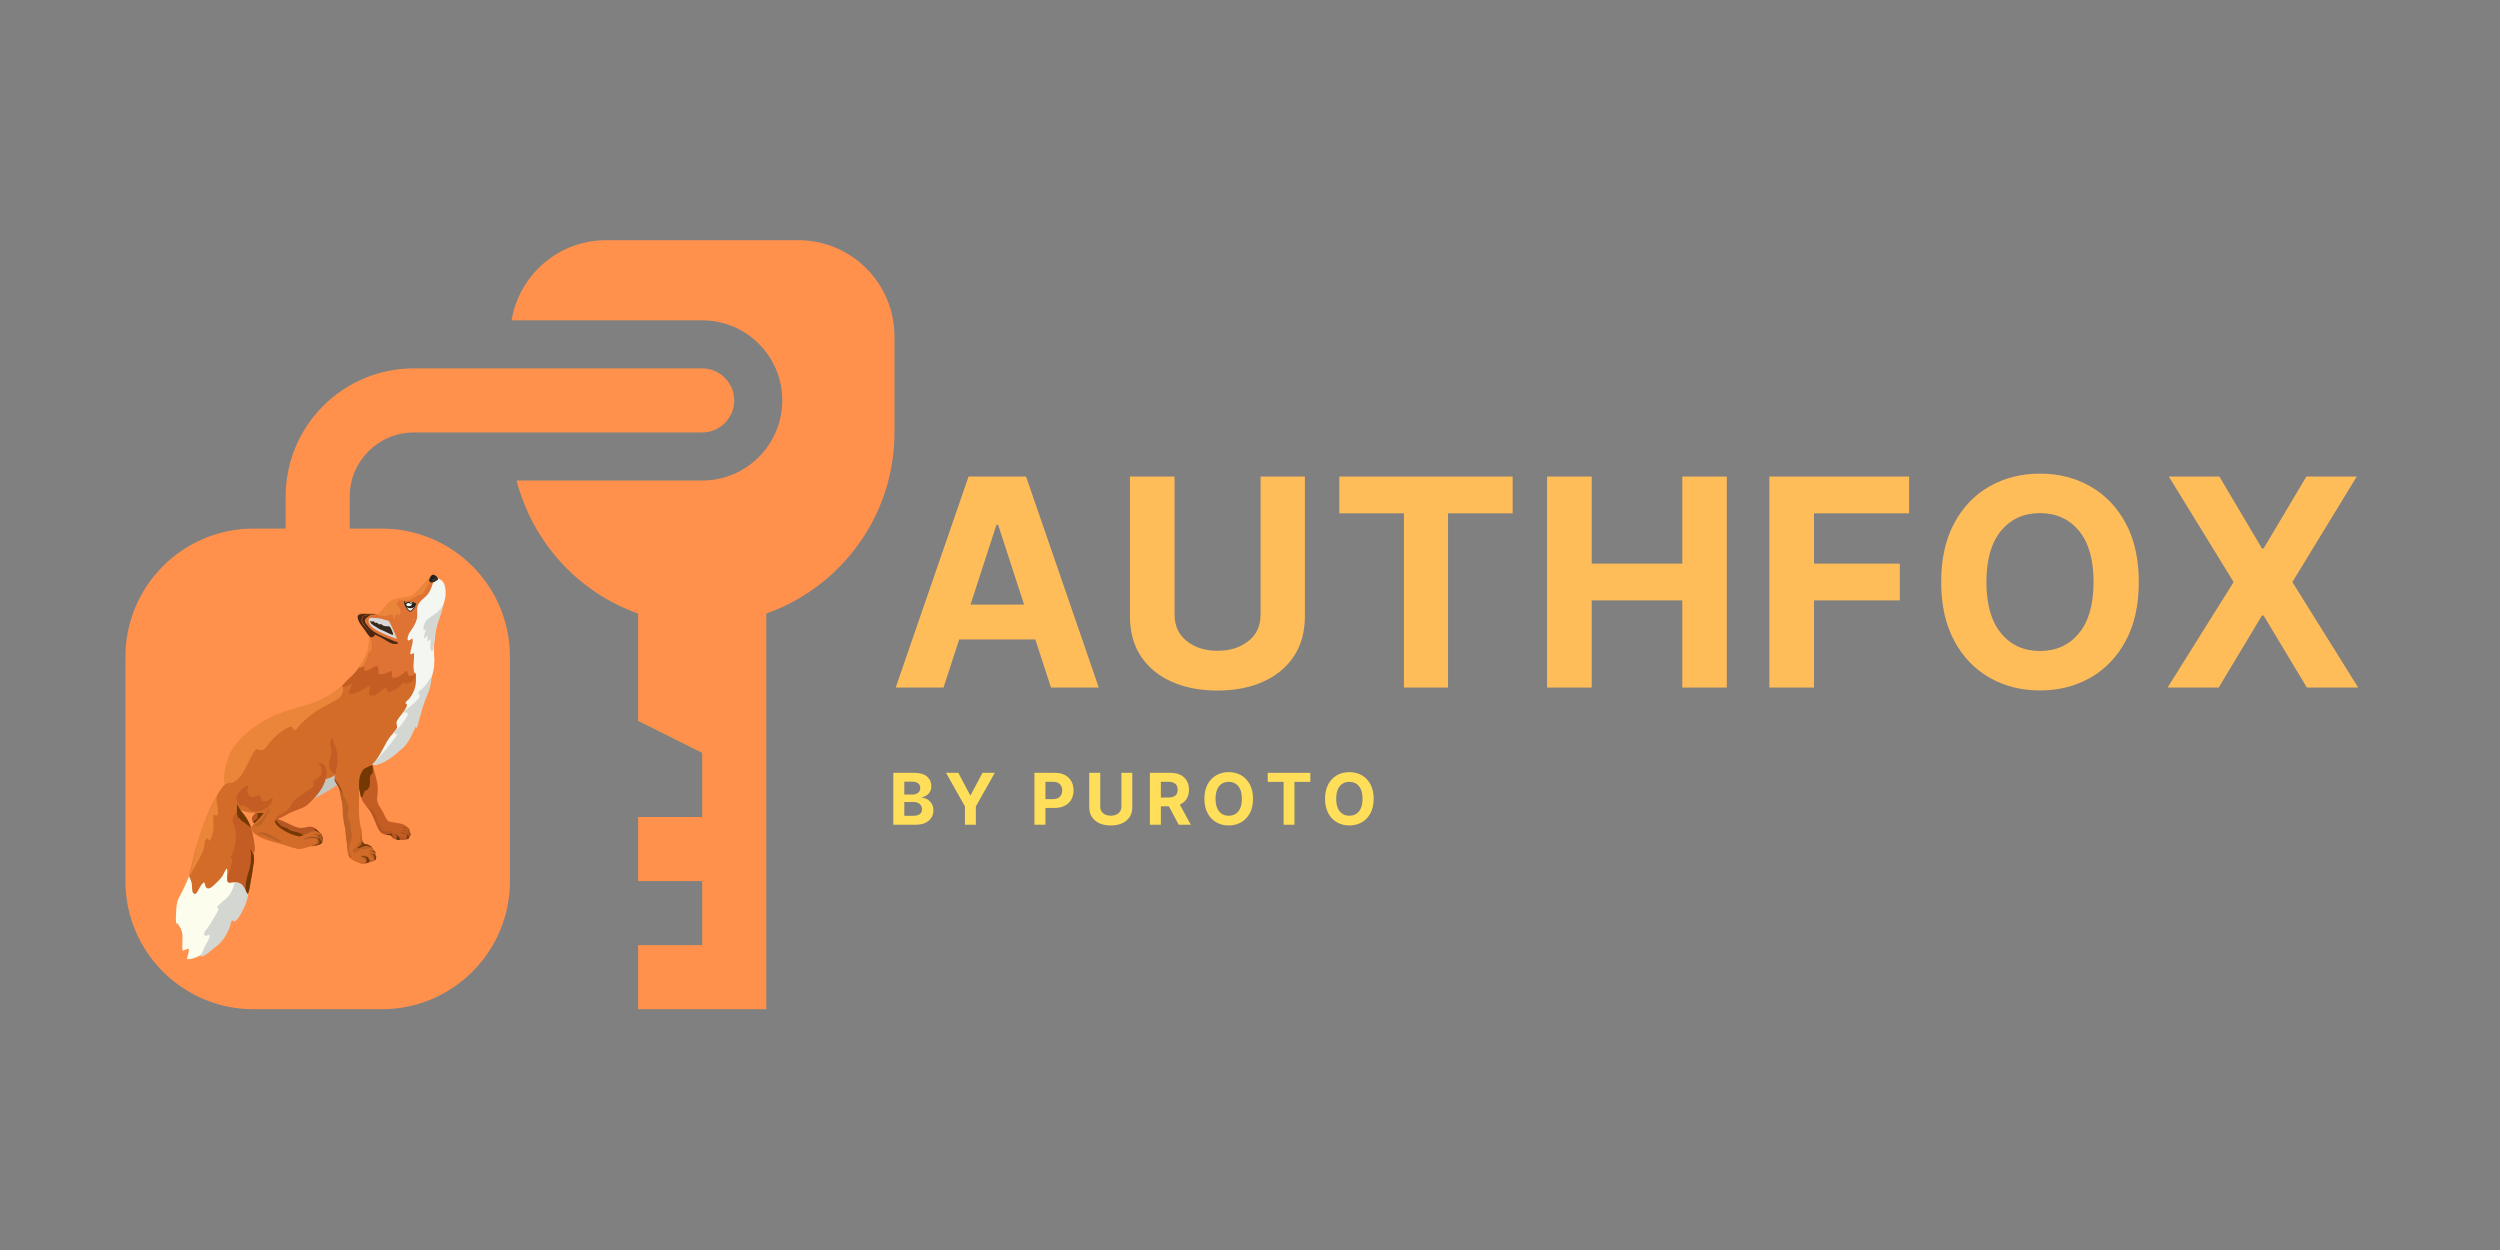 <svg xmlns="http://www.w3.org/2000/svg" xmlns:xlink="http://www.w3.org/1999/xlink" width="6912" zoomAndPan="magnify" viewBox="0 0 5184 2592" height="3456" preserveAspectRatio="xMidYMid meet" version="1.0"><rect x="0" y="0" width="5184" height="2592" fill="#808080" stroke="none"/><defs><g/><clipPath id="id1"><path d="M 1060 498.105 L 1854.734 498.105 L 1854.734 2092.738 L 1060 2092.738 Z M 1060 498.105 " clip-rule="nonzero"/></clipPath><clipPath id="id2"><path d="M 260.102 763 L 1523 763 L 1523 2092.738 L 260.102 2092.738 Z M 260.102 763 " clip-rule="nonzero"/></clipPath><clipPath id="id3"><path d="M 366 1608 L 524 1608 L 524 1989.18 L 366 1989.18 Z M 366 1608 " clip-rule="nonzero"/></clipPath><clipPath id="id4"><path d="M 364 1798 L 517 1798 L 517 1989.18 L 364 1989.18 Z M 364 1798 " clip-rule="nonzero"/></clipPath></defs><g clip-path="url(#id1)"><path fill="#ff914d" d="M 1655.406 498.105 L 1256.746 498.105 C 1158 498.105 1076.633 570.043 1060.785 664.227 L 1456.074 664.227 C 1547.707 664.227 1622.176 738.695 1622.176 830.305 C 1622.176 921.938 1547.707 996.426 1456.074 996.426 L 1071.23 996.426 C 1104.52 1124.836 1199.262 1228.406 1323.184 1272.258 L 1323.184 1494.75 L 1456.074 1561.188 L 1456.074 1694.082 L 1323.184 1694.082 L 1323.184 1826.973 L 1456.074 1826.973 L 1456.074 1959.848 L 1323.184 1959.848 L 1323.184 2092.738 L 1588.969 2092.738 L 1588.969 1272.258 C 1743.727 1217.426 1854.734 1070.258 1854.734 896.762 L 1854.734 697.434 C 1854.734 587.344 1765.453 498.105 1655.406 498.105 Z M 1655.406 498.105 " fill-opacity="1" fill-rule="nonzero"/></g><g clip-path="url(#id2)"><path fill="#ff914d" d="M 1456.074 763.891 L 858.086 763.891 C 711.32 763.891 592.32 882.891 592.32 1029.656 L 592.32 1096.094 L 525.867 1096.094 C 379.098 1096.094 260.102 1215.172 260.102 1361.859 L 260.102 1826.973 C 260.102 1973.66 379.098 2092.738 525.867 2092.738 L 791.652 2092.738 C 938.418 2092.738 1057.418 1973.66 1057.418 1826.973 L 1057.418 1361.859 C 1057.418 1215.172 938.418 1096.094 791.652 1096.094 L 725.195 1096.094 L 725.195 1029.656 C 725.195 956.262 784.695 896.762 858.086 896.762 L 1456.074 896.762 C 1492.613 896.762 1522.512 866.863 1522.512 830.305 C 1522.512 793.789 1492.613 763.891 1456.074 763.891 Z M 1456.074 763.891 " fill-opacity="1" fill-rule="nonzero"/></g><path fill="#b55623" d="M 658.039 1721.793 C 652.453 1713.5 642.562 1713.18 633.945 1715.574 C 621.5 1718.922 613.844 1715.254 602.516 1709.988 C 596.934 1707.438 591.668 1704.566 586.082 1702.176 C 581.297 1699.941 574.117 1698.984 570.289 1695.316 C 572.203 1689.254 585.285 1683.191 590.391 1679.844 C 603.152 1671.07 613.523 1662.297 622.141 1649.059 C 628.84 1638.848 633.945 1625.93 634.426 1613.648 C 635.062 1601.207 631.871 1584.137 618.789 1579.672 L 608.102 1573.133 C 604.59 1555.426 561.992 1564.84 553.695 1568.984 C 532.637 1579.512 508.543 1603.121 502.164 1626.25 C 500.406 1632.789 497.855 1641.723 501.363 1647.941 C 504.715 1653.844 512.055 1658.629 517.637 1662.297 C 529.285 1669.633 549.707 1676.492 562.469 1667.719 C 552.102 1676.492 535.984 1679.844 526.414 1689.254 C 517.957 1697.547 523.859 1706.801 532.793 1710.629 C 556.09 1720.836 579.223 1730.246 599.164 1746.039 C 607.781 1752.898 619.109 1750.027 629.32 1749.547 C 637.617 1749.23 655.324 1747.316 661.547 1740.617 C 667.133 1734.555 662.504 1728.492 658.039 1721.793 Z M 658.039 1721.793 " fill-opacity="1" fill-rule="nonzero"/><path fill="#b55623" d="M 605.07 1748.273 C 608.102 1747.953 611.133 1748.91 614.164 1747.793 C 616.875 1746.676 617.672 1744.125 619.906 1742.211 C 625.012 1737.902 632.988 1741.891 638.891 1740.773 C 641.125 1740.297 643.359 1739.18 644.316 1736.945 C 644.953 1735.512 644.316 1733.758 645.113 1732.48 C 646.23 1730.406 647.348 1731.844 648.941 1731.047 C 651.656 1729.609 648.145 1728.016 647.348 1726.418 C 649.102 1723.707 653.41 1725.305 655.805 1725.941 C 655.484 1725.461 653.891 1723.867 654.207 1723.23 C 654.688 1721.793 656.602 1722.273 657.398 1722.75 C 659.793 1723.707 662.027 1726.738 663.145 1728.973 C 665.375 1733.598 666.492 1739.18 661.387 1742.211 C 656.762 1745.082 651.973 1745.402 647.027 1747.316 C 640.328 1750.027 632.191 1751.301 625.172 1751.781 C 619.109 1752.258 607.781 1754.812 604.27 1748.273 " fill-opacity="1" fill-rule="nonzero"/><path fill="#743803" d="M 642.402 1739.5 C 640.008 1737.746 632.828 1735.988 628.043 1737.266 L 629.48 1737.746 C 632.828 1738.383 640.805 1740.137 643.039 1743.008 C 643.836 1743.965 643.996 1747.316 645.113 1747.633 C 645.594 1747.793 649.582 1746.676 649.902 1746.199 C 651.016 1744.922 643.836 1740.457 642.402 1739.5 Z M 642.402 1739.5 " fill-opacity="1" fill-rule="nonzero"/><path fill="#743803" d="M 648.785 1729.93 C 652.133 1731.203 656.762 1731.684 659.473 1734.234 C 661.547 1736.148 662.027 1738.062 663.301 1740.297 C 669.684 1735.352 652.613 1729.289 648.785 1729.93 " fill-opacity="1" fill-rule="nonzero"/><path fill="#743803" d="M 651.656 1720.676 C 654.848 1722.273 661.07 1727.375 663.461 1730.406 C 664.738 1728.652 662.504 1725.621 661.227 1724.348 C 658.516 1721.953 655.008 1721.316 651.656 1720.676 " fill-opacity="1" fill-rule="nonzero"/><path fill="#3b2101" d="M 628.043 1737.266 C 630.594 1737.746 631.711 1737.426 634.105 1737.746 C 636.02 1737.902 637.457 1738.062 639.531 1738.543 C 642.242 1739.18 644.156 1740.934 646.07 1742.848 C 647.188 1743.805 647.668 1747.473 649.742 1746.359 C 651.176 1744.922 643.996 1738.859 641.285 1738.223 C 637.297 1737.105 633.945 1736.309 628.043 1737.266 " fill-opacity="1" fill-rule="nonzero"/><path fill="#3b2101" d="M 660.59 1733.438 C 662.504 1734.875 663.621 1736.148 663.781 1736.945 C 663.941 1737.902 663.781 1739.02 663.941 1739.816 C 664.418 1739.02 665.535 1738.062 665.215 1737.105 C 664.898 1735.832 661.707 1733.758 660.59 1733.438 " fill-opacity="1" fill-rule="nonzero"/><path fill="#3b2101" d="M 649.582 1720.199 C 651.176 1720.199 658.676 1719.719 658.355 1722.59 C 656.922 1721.953 655.645 1721.473 654.367 1721.316 C 653.57 1721.156 652.934 1720.996 652.133 1720.836 C 651.496 1720.676 650.219 1720.516 649.582 1720.199 " fill-opacity="1" fill-rule="nonzero"/><path fill="#743803" d="M 628.363 1731.203 C 625.172 1728.812 621.184 1727.219 617.195 1725.941 C 611.449 1724.027 604.59 1723.867 599.484 1720.359 C 595.816 1717.805 594.539 1716.531 590.07 1715.574 C 578.586 1713.18 575.871 1702.016 565.82 1697.07 L 565.5 1692.762 C 563.586 1689.891 564.066 1686.863 563.586 1683.512 C 562.309 1676.332 557.684 1677.289 551.621 1678.727 C 547.473 1679.684 537.582 1681.438 535.027 1684.949 C 534.07 1686.383 534.23 1687.34 534.23 1689.094 C 534.07 1693.242 535.027 1696.273 531.68 1699.145 C 530.242 1700.418 524.656 1702.332 525.457 1705.047 C 525.617 1706.004 528.648 1706.961 529.445 1707.438 C 532.156 1709.031 534.867 1710.789 537.582 1712.223 C 543.805 1715.574 550.344 1717.488 556.566 1720.516 C 563.27 1723.707 569.648 1728.016 576.031 1731.684 C 582.73 1735.512 587.996 1740.934 595.816 1742.688 C 599.965 1743.645 604.43 1744.285 608.738 1744.125 C 613.684 1743.965 617.672 1741.73 622.301 1739.816 C 627.246 1738.062 634.426 1735.672 628.363 1731.203 Z M 628.363 1731.203 " fill-opacity="1" fill-rule="nonzero"/><path fill="#c45d24" d="M 850.129 1726.262 C 847.895 1713.34 836.09 1707.598 824.762 1706.961 C 819.656 1705.684 814.391 1705.047 809.445 1704.246 C 800.828 1702.973 798.277 1691.168 793.969 1683.512 C 789.82 1676.016 782.324 1667.242 782.004 1658.469 C 781.684 1651.293 783.758 1643.953 783.438 1636.457 C 783.121 1628.48 782.164 1620.348 779.77 1612.691 C 773.387 1591.316 768.762 1568.348 772.59 1545.855 C 774.344 1535.488 778.492 1527.035 778.492 1516.188 C 778.492 1511.242 780.25 1502.789 777.855 1498.484 C 773.07 1490.027 756.637 1492.422 748.66 1492.422 C 736.531 1492.422 721.059 1488.434 716.113 1502.312 C 713.719 1509.168 711.645 1517.145 710.207 1524.164 C 707.016 1539.316 699.68 1575.844 716.91 1586.051 L 732.543 1600.566 C 743.074 1617.477 743.711 1640.125 750.734 1658.469 C 754.242 1667.719 762.379 1673.145 767.645 1681.438 C 776.102 1694.836 779.609 1712.703 789.66 1724.824 C 794.449 1730.566 802.266 1730.246 808.965 1731.523 C 809.766 1731.684 810.562 1731.844 811.359 1732.16 C 813.754 1734.395 815.668 1736.789 819.656 1737.746 C 829.867 1739.66 853 1743.805 850.129 1726.262 Z M 850.129 1726.262 " fill-opacity="1" fill-rule="nonzero"/><path fill="#b55623" d="M 848.691 1720.039 C 848.215 1718.762 844.066 1713.5 843.27 1716.051 C 842.629 1717.805 847.258 1719.559 846.461 1721.473 C 845.98 1722.43 845.023 1721.953 844.703 1723.07 C 844.387 1723.867 845.184 1724.344 845.023 1724.984 C 844.543 1728.016 843.906 1725.781 841.512 1726.262 C 839.438 1726.578 839.438 1727.219 840.398 1728.973 C 841.035 1730.246 841.832 1729.93 841.992 1731.523 C 842.152 1732.32 841.992 1733.438 841.672 1734.234 C 840.398 1737.426 838.004 1735.988 835.293 1735.352 C 833.375 1734.875 830.984 1734.875 829.07 1734.074 C 825.398 1732.32 824.762 1727.855 819.977 1727.855 C 817.742 1727.855 816.465 1728.176 814.391 1726.738 C 812.637 1725.461 811.52 1723.391 809.285 1722.434 C 805.137 1720.676 801.469 1724.348 797.32 1723.867 C 792.375 1723.23 790.777 1716.371 788.703 1712.543 C 786.469 1708.234 783.918 1704.09 782.004 1699.621 C 780.566 1696.113 779.77 1692.285 778.176 1688.934 C 774.344 1681.117 768.121 1675.695 760.305 1671.707 L 759.188 1671.391 C 760.625 1672.824 761.902 1674.262 763.336 1675.855 C 766.688 1680.004 768.762 1683.512 771.312 1688.297 C 773.867 1693.082 775.941 1699.305 778.176 1704.246 C 782.164 1712.859 784.395 1724.027 793.648 1728.973 C 797.48 1731.047 801.945 1730.727 806.094 1731.844 C 808.488 1732.48 810.242 1731.684 811.84 1733.598 C 813.273 1735.191 813.594 1737.426 815.348 1738.543 C 819.176 1741.254 826.676 1741.73 831.301 1741.73 C 835.93 1741.73 841.195 1742.211 845.184 1739.66 C 853.16 1733.918 851.246 1727.855 848.691 1720.039 Z M 848.691 1720.039 " fill-opacity="1" fill-rule="nonzero"/><path fill="#743803" d="M 820.453 1731.203 C 822.527 1732.961 823.008 1735.512 822.527 1738.223 C 822.367 1738.859 821.57 1739.977 821.891 1740.617 C 822.367 1741.254 824.441 1741.094 825.082 1741.094 C 826.195 1741.094 827.312 1741.414 828.43 1741.414 C 829.07 1741.414 829.547 1741.73 829.547 1741.094 C 829.547 1740.773 828.75 1740.137 828.59 1739.66 C 828.113 1737.902 827.953 1736.629 826.676 1735.191 C 825.719 1734.074 824.762 1733.438 823.484 1732.48 C 822.688 1732.004 821.41 1731.047 820.453 1731.047 " fill-opacity="1" fill-rule="nonzero"/><path fill="#743803" d="M 845.82 1732.32 C 844.703 1730.727 843.906 1729.449 841.992 1728.812 L 841.672 1728.812 C 844.543 1729.77 845.184 1734.555 843.906 1736.789 C 843.43 1737.586 842.629 1738.223 842.473 1739.02 C 842.152 1739.977 841.832 1740.137 842.789 1740.297 C 844.227 1740.297 846.617 1738.859 847.418 1737.586 C 848.535 1735.988 846.777 1733.758 845.82 1732.32 Z M 845.82 1732.32 " fill-opacity="1" fill-rule="nonzero"/><path fill="#743803" d="M 846.461 1724.344 C 849.332 1725.461 849.332 1727.535 849.492 1729.289 C 849.648 1730.09 849.648 1731.047 849.648 1732.004 C 849.648 1732.961 849.969 1733.598 850.609 1732.48 C 852.043 1729.449 849.648 1724.664 846.461 1724.344 Z M 846.461 1724.344 " fill-opacity="1" fill-rule="nonzero"/><path fill="#743803" d="M 845.023 1718.125 C 846.141 1718.285 848.055 1720.199 848.852 1720.836 C 849.172 1719.559 845.98 1717.965 845.023 1718.125 Z M 845.023 1718.125 " fill-opacity="1" fill-rule="nonzero"/><path fill="#743803" d="M 813.273 1732.801 C 813.113 1731.684 813.113 1729.93 811.996 1729.133 C 810.723 1728.176 809.605 1728.652 808.168 1728.973 C 807.531 1729.133 806.891 1729.449 806.254 1729.609 C 804.66 1730.246 802.902 1730.09 801.148 1730.09 L 800.191 1730.406 C 802.902 1732.32 806.734 1731.047 809.766 1731.844 C 811.68 1732.32 812.953 1735.988 814.391 1737.426 C 814.391 1736.148 813.594 1734.074 813.273 1732.801 Z M 813.273 1732.801 " fill-opacity="1" fill-rule="nonzero"/><path fill="#3b2101" d="M 824.762 1735.031 C 825.719 1735.988 825.879 1737.902 825.559 1739.18 C 825.398 1739.5 825.238 1739.977 825.082 1740.297 C 824.922 1740.617 824.602 1740.773 824.922 1741.094 C 825.238 1741.254 825.879 1741.254 826.195 1741.254 C 826.355 1741.254 827.473 1741.254 827.633 1741.254 C 827.953 1741.094 827.473 1740.297 827.473 1740.137 C 827.312 1739.5 827.156 1738.703 826.836 1738.062 C 826.355 1736.945 825.398 1735.832 824.762 1735.031 " fill-opacity="1" fill-rule="nonzero"/><path fill="#3b2101" d="M 845.82 1732.32 C 845.98 1732.961 846.301 1733.758 846.461 1734.395 C 846.617 1735.031 846.617 1735.512 846.617 1736.148 C 846.617 1737.105 846.461 1738.223 845.98 1739.02 C 846.617 1739.02 846.938 1738.062 847.418 1737.586 C 847.895 1737.105 848.055 1736.789 847.734 1736.148 C 847.258 1734.875 846.938 1733.277 845.82 1732.32 " fill-opacity="1" fill-rule="nonzero"/><path fill="#3b2101" d="M 850.129 1727.695 C 850.129 1727.695 850.289 1727.695 850.129 1727.695 C 850.129 1727.695 850.129 1727.535 850.129 1727.375 Z M 850.129 1727.695 " fill-opacity="1" fill-rule="nonzero"/><path fill="#3b2101" d="M 851.086 1729.449 C 850.926 1728.812 850.449 1728.332 850.289 1727.855 C 850.289 1728.176 850.449 1728.492 850.449 1728.652 C 850.449 1729.289 850.449 1729.93 850.609 1730.566 C 850.766 1731.047 850.609 1731.523 850.766 1732.004 C 850.926 1731.203 851.246 1730.09 851.086 1729.449 Z M 851.086 1729.449 " fill-opacity="1" fill-rule="nonzero"/><path fill="#743803" d="M 830.984 1726.102 C 831.461 1726.262 831.781 1726.578 832.102 1726.738 C 832.578 1727.059 833.219 1727.535 833.855 1727.695 C 834.973 1728.176 836.25 1728.332 837.367 1728.332 C 838.641 1728.332 839.918 1728.332 841.195 1728.492 C 840.875 1728.176 840.398 1728.016 839.918 1727.695 C 839.598 1727.535 839.281 1727.375 838.801 1727.219 C 837.844 1726.898 836.887 1727.219 835.93 1727.059 C 834.176 1726.898 832.738 1725.781 830.984 1725.781 " fill-opacity="1" fill-rule="nonzero"/><path fill="#743803" d="M 844.863 1723.707 C 844.543 1723.547 844.227 1723.387 843.906 1723.23 C 842.789 1722.59 841.672 1722.75 840.555 1722.59 C 839.281 1722.43 837.844 1722.273 836.566 1721.953 C 836.25 1721.953 835.77 1721.793 835.449 1721.793 C 835.133 1721.793 834.812 1721.793 834.492 1721.633 L 834.492 1721.793 C 835.449 1722.273 836.406 1722.91 837.523 1723.07 C 838.48 1723.23 839.598 1723.23 840.555 1723.23 C 841.672 1723.23 842.629 1723.23 843.746 1723.547 C 844.387 1723.707 845.023 1723.867 845.66 1724.188 C 845.344 1723.867 845.023 1723.707 844.863 1723.707 Z M 844.863 1723.707 " fill-opacity="1" fill-rule="nonzero"/><path fill="#743803" d="M 833.535 1714.137 C 834.332 1714.934 835.77 1715.574 836.727 1715.891 C 837.523 1716.051 838.324 1716.051 839.121 1715.891 C 839.598 1715.891 840.078 1716.051 841.512 1716.531 C 841.992 1716.688 842.473 1716.848 842.949 1717.008 C 843.27 1717.168 843.43 1717.328 843.586 1717.328 C 843.27 1716.848 842.312 1716.531 841.832 1716.211 C 841.035 1715.73 840.398 1715.254 839.598 1715.094 C 838.324 1714.934 837.207 1715.094 835.93 1714.773 C 835.293 1714.773 834.332 1714.297 833.535 1714.137 " fill-opacity="1" fill-rule="nonzero"/><path fill="#743803" d="M 771.953 1587.965 L 768.762 1584.777 C 761.582 1584.938 753.285 1587.965 747.223 1591.953 C 739.566 1597.059 739.566 1604.715 740.043 1613.168 C 740.84 1624.812 745.469 1635.34 747.223 1646.824 C 747.859 1650.812 748.34 1657.035 752.168 1650.973 C 754.082 1647.781 754.082 1642.039 756.953 1639.648 C 759.027 1638.051 760.465 1638.848 762.539 1636.934 C 764.453 1635.18 765.73 1631.832 766.367 1629.438 C 767.805 1624.336 767.164 1618.434 767.164 1613.168 C 767.164 1610.938 767.164 1609.5 768.121 1607.906 C 769.082 1606.469 771.156 1605.832 771.953 1603.758 C 773.707 1599.449 773.227 1592.273 771.953 1587.965 Z M 771.953 1587.965 " fill-opacity="1" fill-rule="nonzero"/><path fill="#d36c28" d="M 898.949 1369.441 C 894.004 1350.301 864.168 1347.43 848.535 1347.109 C 826.516 1346.633 806.414 1358.117 784.715 1356.84 C 776.898 1356.363 771.312 1352.055 764.133 1350.141 L 763.496 1351.895 C 761.582 1357.16 758.871 1365.773 755.199 1369.918 C 751.691 1373.906 747.859 1381.246 745.148 1385.871 C 738.289 1397.992 732.863 1403.418 720.578 1413.465 C 705.422 1425.746 691.383 1438.668 674.312 1448.078 C 649.902 1461.637 621.184 1466.742 595.336 1477.426 C 550.504 1496.09 502.48 1528.312 480.145 1572.973 C 471.848 1589.723 464.508 1611.094 467.699 1629.918 C 470.254 1645.07 481.102 1667.402 493.867 1676.332 C 511.574 1688.777 540.293 1685.746 560.715 1684.949 C 581.297 1683.992 602.039 1677.289 620.863 1669.316 C 650.699 1656.715 677.66 1639.008 705.102 1621.781 C 729.355 1606.629 756.156 1592.434 782.641 1581.266 C 799.395 1574.09 814.871 1563.402 827.793 1550.324 C 838.641 1539.316 849.012 1525.758 855.715 1511.883 C 858.586 1506.141 860.02 1500.078 861.297 1493.855 C 864.008 1481.098 868.637 1468.016 872.945 1455.734 C 879.008 1438.348 887.941 1421.758 893.523 1403.895 C 897.035 1393.207 901.82 1380.766 898.949 1369.441 Z M 898.949 1369.441 " fill-opacity="1" fill-rule="nonzero"/><path fill="#f4f6f2" d="M 899.109 1357.637 C 897.355 1349.023 891.449 1358.594 883.633 1354.926 C 879.484 1353.012 873.422 1350.461 868.797 1350.777 C 863.531 1351.098 853 1356.363 851.566 1361.625 L 860.02 1388.742 C 863.691 1400.227 863.691 1419.367 858.902 1431.012 C 856.352 1437.074 853 1443.613 848.852 1448.559 C 845.82 1452.066 841.992 1453.82 840.238 1458.285 C 852.363 1459.723 829.867 1484.285 827.633 1487.797 C 824.762 1492.102 821.891 1495.293 822.051 1499.281 C 822.367 1504.227 825.238 1505.82 821.891 1511.562 C 818.539 1517.781 812.637 1522.887 808.488 1528.469 C 803.062 1535.648 798.754 1543.781 794.605 1551.918 C 788.543 1563.723 780.566 1576.004 772.59 1586.211 C 781.844 1588.125 806.254 1573.293 812.953 1568.188 C 825.398 1558.777 832.102 1550.641 842.789 1539.316 C 849.332 1532.297 852.84 1523.367 857.309 1515.07 C 862.734 1504.703 867.84 1493.855 870.391 1482.215 C 872.465 1472.484 872.785 1461.637 877.094 1452.543 C 882.199 1442.016 887.781 1433.242 890.016 1421.602 C 892.727 1405.969 904.852 1387.145 899.109 1357.637 Z M 899.109 1357.637 " fill-opacity="1" fill-rule="nonzero"/><path fill="#c45d24" d="M 860.977 1355.086 C 845.98 1351.574 827.156 1353.969 811.996 1354.449 C 803.543 1354.766 795.406 1355.723 787.109 1356.84 C 770.516 1359.391 778.016 1340.891 763.656 1350.141 L 753.285 1371.832 C 745.309 1383.797 735.895 1396.078 725.207 1405.648 C 719.461 1410.754 714.516 1415.219 708.934 1423.355 C 716.43 1426.703 722.332 1419.688 729.195 1417.93 C 731.746 1425.109 714.039 1441.699 730.629 1438.828 C 743.395 1436.594 756.156 1428.141 766.688 1421.281 C 769.082 1427.98 760.305 1440.582 769.398 1442.496 C 780.25 1444.57 792.691 1429.098 800.828 1424.629 C 803.062 1427.023 801.629 1431.488 803.859 1433.402 C 807.211 1436.117 813.594 1432.445 816.465 1431.172 C 821.57 1428.777 826.836 1425.586 830.984 1421.602 C 833.375 1419.207 834.973 1416.016 837.844 1414.422 C 840.078 1421.918 850.609 1415.539 854.754 1412.668 C 863.051 1407.086 862.734 1389.379 866.402 1380.445 C 870.871 1368.324 875.816 1358.594 860.977 1355.086 Z M 860.977 1355.086 " fill-opacity="1" fill-rule="nonzero"/><path fill="#df7334" d="M 909.957 1202.117 L 908.684 1200.84 C 900.703 1197.172 901.184 1194.621 893.684 1198.449 C 885.23 1202.914 879.324 1212.168 873.102 1221.098 C 868.957 1227 856.512 1234.02 850.609 1238.324 C 843.746 1243.43 830.504 1240.398 822.207 1241.996 C 812.477 1243.91 805.297 1249.809 799.395 1257.625 C 793.969 1264.805 787.746 1269.906 781.684 1276.289 C 768.762 1290.164 765.73 1315.367 764.934 1333.551 C 764.453 1346.789 759.508 1359.551 752.809 1370.875 C 751.691 1372.633 744.988 1382.203 745.309 1383.477 C 745.945 1386.188 749.777 1383.637 752.809 1382.68 C 754.242 1382.203 755.52 1383.316 755.52 1384.754 C 755.52 1386.031 755.199 1387.305 755.199 1388.742 C 755.199 1389.859 755.996 1390.816 757.113 1390.816 C 763.336 1391.133 773.867 1383.797 779.609 1380.605 C 780.566 1380.129 781.844 1380.289 782.324 1381.246 C 785.035 1385.23 784.875 1390.336 784.715 1395.121 C 784.715 1395.918 785.195 1396.719 785.992 1397.035 C 794.449 1400.703 802.105 1395.121 809.605 1391.773 C 810.883 1391.133 812.316 1391.93 812.477 1393.207 C 812.953 1396.238 812.637 1399.746 812.477 1402.777 C 812.477 1403.734 812.953 1404.531 813.914 1404.852 C 823.965 1407.883 834.016 1397.992 841.355 1391.773 C 842.473 1390.973 844.066 1391.293 844.543 1392.57 C 847.098 1398.312 844.227 1403.098 854.754 1401.184 C 859.383 1400.387 861.297 1395.121 864.328 1391.613 C 865.445 1390.336 867.359 1390.816 867.84 1392.41 C 869.914 1399.43 878.051 1398.152 881.082 1393.207 C 884.59 1387.625 887.145 1381.246 889.535 1375.344 C 895.121 1361.625 897.832 1347.59 897.992 1332.594 C 898.312 1300.215 910.117 1274.852 920.488 1244.867 C 926.551 1229.074 922.402 1213.281 909.957 1202.117 Z M 909.957 1202.117 " fill-opacity="1" fill-rule="nonzero"/><path fill="#f4f6f2" d="M 923.996 1224.926 C 923.359 1216.953 921.605 1207.383 914.746 1202.914 C 908.523 1198.926 903.895 1195.738 898.789 1201.48 L 898.629 1205.785 C 896.078 1214.719 893.047 1224.289 887.461 1231.785 C 882.996 1237.688 876.293 1241.836 871.348 1247.578 C 863.371 1256.988 864.965 1263.527 865.285 1274.695 C 865.605 1287.773 857.629 1299.895 850.289 1310.262 C 844.863 1317.922 840.078 1336.262 855.074 1323.664 C 858.105 1332.277 850.609 1346.633 850.766 1356.203 C 853.48 1357.16 856.031 1355.406 858.105 1353.332 C 859.543 1361.625 857.469 1373.109 857.469 1381.883 C 857.469 1385.074 858.426 1403.258 864.648 1394.164 C 866.723 1395.441 869.914 1399.59 872.465 1399.906 C 876.453 1400.387 881.879 1394.645 883.953 1391.773 C 888.418 1385.871 900.547 1376.461 900.387 1368.961 C 899.746 1346.949 899.27 1341.207 901.344 1323.82 C 903.258 1308.191 906.129 1288.57 911.871 1273.895 C 918.094 1258.266 925.273 1242.312 923.996 1224.926 Z M 923.996 1224.926 " fill-opacity="1" fill-rule="nonzero"/><g clip-path="url(#id3)"><path fill="#d36c28" d="M 516.043 1721.156 C 511.734 1706.32 498.812 1683.191 491.633 1669.793 C 485.25 1657.992 482.699 1657.352 482.539 1643.793 C 482.379 1635.82 483.496 1628.32 485.57 1620.508 C 486.527 1616.836 489.238 1611.734 484.93 1609.5 L 483.656 1608.863 C 478.391 1610.938 475.996 1617.477 472.168 1621.305 C 468.816 1624.652 465.309 1627.207 462.277 1630.875 C 454.297 1640.762 448.234 1652.566 442.016 1663.414 C 431.004 1682.555 426.855 1703.609 418.402 1723.707 C 405.477 1754.172 400.215 1786.395 391.438 1818.297 C 388.566 1828.824 386.016 1839.668 380.109 1848.922 C 372.93 1860.086 367.508 1872.527 366.551 1885.926 C 365.75 1897.73 367.984 1910.172 371.656 1921.336 C 374.047 1928.676 377.559 1935.695 379.152 1943.352 C 380.59 1950.367 379.473 1957.707 379.949 1964.723 C 384.418 1965.52 387.289 1962.492 390.641 1960.418 C 394.949 1967.434 390.16 1982.43 386.652 1989.129 C 397.98 1987.215 411.539 1973.02 420.953 1966.477 C 431.164 1959.301 442.332 1950.207 449.195 1939.523 C 458.766 1924.848 466.105 1910.012 468.977 1892.785 C 470.094 1896.453 470.574 1900.441 471.688 1904.109 C 486.047 1886.406 490.836 1865.031 495.461 1843.34 C 499.93 1843.496 502.32 1848.441 505.352 1851.152 C 514.605 1843.496 517.16 1819.73 518.754 1808.566 C 520.828 1793.57 518.117 1778.102 519.871 1763.426 C 520.512 1763.742 521.148 1764.223 521.625 1764.699 C 527.688 1759.277 518.438 1729.289 516.043 1721.156 Z M 516.043 1721.156 " fill-opacity="1" fill-rule="nonzero"/></g><g clip-path="url(#id4)"><path fill="#fcfded" d="M 392.078 1816.699 C 394.789 1822.602 397.023 1827.707 397.98 1834.246 C 398.457 1838.074 397.5 1848.922 400.852 1852.113 C 405.797 1857.055 409.309 1849.242 411.539 1845.254 C 414.891 1839.031 417.125 1833.609 423.027 1829.461 C 425.742 1832.332 424.941 1837.914 427.812 1840.625 C 433.238 1845.73 440.418 1838.234 444.406 1834.727 C 449.352 1830.258 454.301 1825.312 458.605 1820.211 C 463.551 1814.309 465.625 1806.332 470.254 1800.59 C 474.082 1807.289 465.469 1833.609 477.91 1829.621 C 483.816 1827.707 489.398 1817.5 493.867 1812.871 C 498.492 1807.93 503.598 1803.301 508.227 1798.199 C 518.594 1810.48 517.957 1837.277 514.129 1851.953 C 511.258 1863.117 506.789 1872.527 499.609 1881.621 C 495.621 1886.723 490.035 1895.656 484.93 1899.324 C 483.016 1900.602 480.305 1900.125 478.551 1902.195 C 474.562 1906.664 475.199 1915.594 472.168 1920.859 C 468.977 1926.441 464.352 1931.867 460.68 1938.086 C 452.543 1951.965 440.898 1965.52 427.176 1973.977 C 413.934 1982.109 403.086 1988.969 387.289 1989.129 C 388.406 1981.949 392.875 1974.453 391.121 1967.277 C 387.129 1967.754 382.664 1969.988 379.152 1971.422 C 376.281 1960.258 379.949 1947.656 377.719 1936.172 C 375.961 1927.398 372.613 1921.336 367.824 1914.32 C 367.188 1914.797 366.551 1915.277 365.91 1915.754 C 363.52 1909.375 365.113 1897.41 365.273 1890.395 C 365.75 1879.867 366.551 1869.02 371.812 1859.926 C 379.949 1845.254 384.738 1834.883 392.078 1816.699 " fill-opacity="1" fill-rule="nonzero"/></g><path fill="#d4d7d1" d="M 507.746 1800.27 C 503.277 1802.344 499.129 1807.609 494.984 1810.48 C 494.824 1810.641 494.664 1810.801 494.504 1810.957 L 486.688 1821.645 C 486.367 1821.965 486.367 1822.441 486.367 1822.922 C 486.848 1833.449 482.539 1845.73 476.793 1854.344 C 470.73 1863.277 462.438 1868.383 454.777 1875.559 C 453.5 1876.676 451.906 1878.27 450.629 1879.867 C 449.832 1880.98 450.309 1882.578 451.586 1882.895 C 455.895 1884.172 447.438 1896.453 446.16 1898.848 C 441.535 1906.664 437.227 1914.637 431.961 1921.977 C 430.047 1924.688 421.434 1934.418 423.027 1938.086 C 424.625 1941.754 428.453 1940.32 431.961 1938.883 C 433.238 1938.246 434.836 1939.363 434.676 1940.797 C 434.035 1946.859 428.93 1954.516 426.379 1959.301 C 423.027 1965.52 420.316 1974.293 416.008 1980.516 C 415.051 1981.949 416.328 1983.863 417.922 1983.547 C 426.539 1981.793 436.59 1971.582 442.652 1966.957 C 450.789 1960.895 456.852 1956.109 462.754 1947.816 C 468.5 1939.68 472.645 1932.98 475.996 1923.73 C 477.594 1919.582 478.551 1914.32 479.984 1910.012 C 480.465 1908.418 482.699 1908.258 483.496 1909.695 C 483.496 1909.695 483.496 1909.852 483.656 1909.852 C 484.133 1910.809 485.25 1911.129 486.047 1910.809 C 494.664 1907.301 502.48 1889.438 505.832 1882.418 C 509.98 1873.805 513.809 1863.914 514.289 1854.184 C 514.766 1844.613 521.625 1827.07 521.625 1817.5 C 521.625 1808.246 513.332 1809.203 510.457 1801.867 C 509.82 1800.27 508.703 1799.793 507.746 1800.27 Z M 507.746 1800.27 " fill-opacity="1" fill-rule="nonzero"/><path fill="#c45d24" d="M 525.457 1736.469 C 524.02 1726.898 521.309 1716.371 516.68 1707.758 C 509.5 1694.676 498.652 1683.031 491.633 1669.953 L 490.516 1677.77 C 491.152 1686.383 484.293 1689.891 482.699 1697.707 C 481.102 1705.047 484.773 1708.074 486.688 1714.297 C 490.035 1725.461 490.035 1739.18 487.484 1750.344 C 485.887 1756.887 484.93 1763.902 482.059 1769.965 C 480.625 1772.996 478.391 1775.387 477.594 1778.738 C 490.676 1780.973 466.902 1817.816 472.168 1828.184 C 474.562 1832.969 484.93 1828.344 490.676 1829.301 C 497.535 1830.418 501.523 1832.969 505.832 1839.352 C 509.66 1845.254 515.406 1860.406 516.68 1846.688 C 517.957 1832.652 524.34 1811.758 524.5 1797.719 C 524.656 1786.395 523.223 1774.273 520.512 1763.426 C 521.785 1763.586 525.457 1767.891 527.051 1768.371 C 530.402 1761.031 526.73 1744.445 525.457 1736.469 Z M 525.457 1736.469 " fill-opacity="1" fill-rule="nonzero"/><path fill="#c3c6c1" d="M 710.207 1591.477 L 707.176 1592.113 C 703.508 1603.121 688.668 1612.531 677.66 1614.922 C 668.566 1616.836 661.387 1615.242 652.773 1614.285 C 642.082 1613.168 642.242 1620.664 635.699 1625.93 C 629.16 1631.191 618.469 1629.598 613.844 1637.891 C 610.492 1643.633 610.176 1652.09 607.621 1658.309 C 605.07 1664.371 601.398 1670.273 597.41 1675.535 C 595.816 1677.609 588.316 1684.148 588.477 1686.543 C 589.113 1694.039 619.586 1672.348 624.215 1669.793 C 639.848 1661.18 656.121 1653.684 671.598 1644.91 C 683.406 1638.211 703.027 1628.004 709.25 1614.922 C 712.922 1608.383 711.645 1598.812 710.207 1591.477 Z M 710.207 1591.477 " fill-opacity="1" fill-rule="nonzero"/><path fill="#ea853a" d="M 711.008 1425.586 C 709.41 1418.57 701.434 1428.777 697.125 1431.488 C 688.668 1436.754 683.883 1440.902 675.109 1445.527 C 657.078 1454.938 636.5 1462.113 616.875 1467.219 C 590.07 1474.238 565.82 1483.172 542.207 1497.684 C 518.914 1512.039 494.984 1531.184 480.625 1554.949 C 474.082 1565.797 471.051 1577.918 467.859 1589.879 C 466.426 1595.305 461.32 1622.262 467.383 1625.93 L 473.922 1623.535 C 499.289 1625.609 511.895 1583.18 523.062 1565.637 C 524.977 1562.766 527.211 1557.66 529.762 1555.426 C 534.551 1551.281 534.391 1554.949 539.816 1555.906 C 547.953 1557.18 554.492 1545.379 559.438 1539.637 C 567.895 1529.746 577.469 1520.496 588.637 1513.477 C 591.508 1511.723 601.719 1505.5 604.75 1506.777 C 608.102 1508.211 605.867 1512.84 610.812 1513.477 C 614.961 1513.953 616.395 1509.809 618.469 1507.414 C 623.734 1501.195 629.48 1495.453 635.699 1490.027 C 647.508 1479.344 661.227 1471.207 675.109 1463.391 C 684.68 1457.969 695.531 1453.344 704.305 1446.484 C 708.613 1442.973 712.602 1432.605 711.008 1425.586 Z M 711.008 1425.586 " fill-opacity="1" fill-rule="nonzero"/><path fill="#c45d24" d="M 698.879 1537.883 L 688.668 1530.543 C 679.895 1532.297 689.469 1558.777 686.598 1566.754 C 683.723 1575.047 679.895 1586.691 684.203 1595.145 C 690.266 1606.789 704.941 1610.777 704.145 1593.867 C 703.828 1587.488 702.711 1582.223 705.902 1576.324 C 709.73 1569.305 716.91 1564.039 719.301 1556.383 C 724.09 1542.188 710.207 1537.883 698.879 1537.883 Z M 698.879 1537.883 " fill-opacity="1" fill-rule="nonzero"/><path fill="#d4d7d1" d="M 893.207 1279 C 889.059 1281.871 884.43 1285.062 881.879 1289.527 C 879.484 1293.992 877.094 1303.086 878.688 1308.031 C 878.688 1308.191 879.008 1308.348 879.164 1308.191 L 882.836 1304.52 C 882.996 1304.363 883.312 1304.363 883.312 1304.52 C 884.27 1306.594 881.559 1310.902 880.922 1312.816 C 880.125 1315.207 879.484 1317.762 879.324 1320.473 C 879.008 1328.289 882.836 1319.836 885.707 1318.078 C 885.867 1317.922 886.188 1318.078 886.188 1318.238 C 887.145 1321.75 885.23 1326.375 887.145 1329.723 C 887.145 1329.883 887.301 1329.883 887.461 1329.883 C 889.219 1329.246 890.973 1326.852 892.25 1325.258 C 892.406 1325.098 892.727 1325.098 892.727 1325.258 C 893.523 1327.012 892.887 1330.68 892.727 1332.434 C 892.406 1335.945 892.09 1339.934 892.406 1343.602 C 892.566 1345.832 894.324 1353.172 897.355 1349.344 C 899.109 1347.109 898.789 1343.121 899.27 1340.57 C 900.227 1335.148 900.703 1329.723 901.023 1324.141 C 901.82 1308.031 907.566 1293.676 912.512 1278.523 C 914.105 1273.578 915.859 1268.473 917.137 1263.367 C 917.617 1261.137 917.934 1258.902 918.414 1256.668 C 918.414 1256.352 917.934 1256.191 917.777 1256.508 C 913.148 1265.922 901.504 1273.258 893.207 1279 Z M 893.207 1279 " fill-opacity="1" fill-rule="nonzero"/><path fill="#f4f6f2" d="M 861.297 1252.043 C 860.82 1249.969 857.629 1250.609 855.715 1250.289 C 850.926 1249.012 845.184 1247.578 840.715 1250.129 L 839.121 1253.32 C 840.238 1256.668 839.598 1255.871 841.672 1258.742 C 843.27 1260.656 847.258 1266.078 849.648 1267.195 C 854.117 1269.109 858.105 1260.656 860.02 1257.625 C 860.816 1256.508 861.617 1253.16 861.297 1252.043 Z M 861.297 1252.043 " fill-opacity="1" fill-rule="nonzero"/><path fill="#24221d" d="M 860.66 1250.766 C 860.66 1250.766 860.5 1250.609 860.5 1250.609 C 856.828 1247.098 848.055 1247.418 843.43 1248.695 C 839.121 1249.969 838.004 1253.637 840.715 1256.828 C 846.938 1263.848 860.977 1262.891 861.297 1252.363 C 861.297 1252.043 861.137 1251.723 860.977 1251.406 Z M 860.66 1250.766 " fill-opacity="1" fill-rule="nonzero"/><path fill="#f4f6f2" d="M 850.766 1252.043 L 850.449 1251.723 C 846.141 1247.258 838.641 1254.277 844.703 1256.508 C 846.777 1257.309 850.926 1257.148 852.68 1255.711 C 855.234 1253.797 853.641 1252.043 850.766 1252.043 Z M 850.766 1252.043 " fill-opacity="1" fill-rule="nonzero"/><path fill="#f4f6f2" d="M 850.449 1249.332 C 849.648 1251.246 853.32 1251.566 854.598 1251.246 C 854.754 1251.246 854.914 1251.086 855.074 1250.926 C 855.395 1250.609 855.234 1249.969 854.754 1249.809 C 853.32 1249.012 850.926 1248.055 850.449 1249.332 Z M 850.449 1249.332 " fill-opacity="1" fill-rule="nonzero"/><path fill="#24221d" d="M 862.094 1250.926 C 861.777 1249.969 860.18 1250.289 860.5 1251.406 C 860.977 1252.68 860.18 1254.277 859.859 1255.551 C 859.223 1257.309 858.426 1258.742 857.469 1260.336 C 855.715 1262.891 853.48 1265.762 850.449 1266.719 C 849.172 1265.762 847.895 1265.121 846.777 1264.008 C 845.504 1262.73 844.543 1260.977 843.586 1259.379 C 841.355 1255.395 839.281 1251.246 840.238 1246.621 C 840.398 1245.504 838.801 1245.184 838.641 1246.141 C 837.684 1250.766 839.121 1254.914 841.355 1259.062 C 842.312 1260.816 843.27 1262.57 844.543 1264.164 C 845.98 1265.922 847.895 1266.879 849.492 1268.312 C 849.648 1268.473 849.969 1268.473 850.289 1268.473 C 850.449 1268.473 850.609 1268.473 850.766 1268.473 C 854.277 1267.516 856.828 1264.324 858.902 1261.293 C 860.02 1259.539 860.977 1257.785 861.617 1255.871 C 862.094 1254.117 862.734 1252.523 862.094 1250.926 Z M 862.094 1250.926 " fill-opacity="1" fill-rule="nonzero"/><path fill="#4b2610" d="M 789.82 1278.84 L 789.023 1276.926 C 775.621 1273.258 771.953 1272.781 758.07 1272.621 C 750.094 1272.461 740.043 1270.547 741.797 1281.551 C 743.234 1290.645 751.531 1299.258 756.637 1306.754 C 761.742 1314.094 768.762 1328.289 776.578 1317.762 C 781.207 1311.539 782.324 1302.926 784.875 1295.75 C 786.949 1290.484 790.301 1284.582 789.82 1278.84 Z M 789.82 1278.84 " fill-opacity="1" fill-rule="nonzero"/><path fill="#e07e31" d="M 777.855 1272.141 C 772.113 1271.023 766.367 1271.184 760.465 1271.184 C 756.637 1271.184 752.648 1270.707 748.977 1271.184 C 746.586 1271.504 742.914 1273.418 742.598 1276.289 C 745.469 1274.055 748.18 1273.578 751.531 1273.098 C 755.52 1272.461 761.422 1273.578 765.41 1273.578 C 769.238 1273.578 773.07 1273.578 776.898 1274.055 C 779.449 1274.375 782.324 1275.492 784.875 1275.492 C 783.281 1273.738 780.406 1272.621 777.855 1272.141 Z M 777.855 1272.141 " fill-opacity="1" fill-rule="nonzero"/><path fill="#ea853a" d="M 892.09 1204.828 C 892.25 1203.711 890.973 1200.684 890.652 1199.727 C 884.75 1200.523 880.602 1208.816 876.453 1212.484 C 870.391 1217.91 866.242 1225.246 860.02 1230.352 C 841.672 1245.824 816.465 1230.352 798.117 1258.105 C 794.605 1263.367 789.82 1267.992 785.195 1272.461 C 779.133 1278.203 780.727 1280.117 788.543 1280.438 C 793.969 1280.594 797.32 1278.84 802.426 1276.766 C 805.457 1275.492 810.723 1272.621 813.914 1275.012 C 816.305 1276.766 815.668 1280.754 816.145 1283.625 C 820.133 1281.871 819.176 1275.492 822.367 1273.098 C 834.492 1280.438 830.984 1261.773 826.039 1256.668 C 823.008 1253.637 821.09 1253.637 823.965 1249.012 C 826.355 1245.023 829.707 1245.184 833.855 1245.184 C 837.523 1245.184 841.832 1245.824 845.344 1245.184 C 849.809 1244.387 853.48 1241.355 857.945 1239.762 C 861.934 1238.324 865.125 1234.977 868.797 1233.699 C 873.422 1232.266 873.902 1234.34 877.094 1229.711 C 882.355 1222.215 886.504 1213.281 892.566 1206.266 Z M 892.09 1204.828 " fill-opacity="1" fill-rule="nonzero"/><path fill="#24221d" d="M 900.227 1192.07 C 896.238 1190.793 893.844 1193.344 892.09 1196.855 C 890.492 1200.363 887.621 1205.469 892.727 1207.223 C 897.672 1208.977 901.504 1206.105 905.332 1203.871 L 908.363 1201.48 C 908.523 1197.652 903.734 1193.184 900.227 1192.07 Z M 900.227 1192.07 " fill-opacity="1" fill-rule="nonzero"/><path fill="#35332d" d="M 904.055 1197.492 C 903.578 1197.332 903.258 1197.492 902.938 1197.969 C 901.66 1200.043 898.949 1199.883 896.875 1200.684 C 894.164 1201.48 893.684 1204.512 896.875 1205.625 C 900.543 1206.742 910.277 1201.32 904.375 1197.812 C 904.215 1197.492 904.215 1197.492 904.055 1197.492 Z M 904.055 1197.492 " fill-opacity="1" fill-rule="nonzero"/><path fill="#df7334" d="M 830.824 1322.547 C 830.824 1317.121 828.59 1311.859 826.516 1306.914 C 824.281 1301.809 823.008 1296.387 820.613 1291.281 C 819.816 1289.688 819.02 1287.773 817.742 1286.336 C 816.785 1285.223 815.348 1284.582 814.391 1283.309 L 812.953 1282.352 C 807.371 1279 799.074 1277.883 792.852 1276.926 C 788.066 1276.129 783.121 1275.332 778.176 1275.172 C 771.152 1275.012 766.047 1274.055 756.156 1276.926 C 754.402 1277.406 751.691 1278.523 751.051 1280.438 C 749.773 1284.422 755.52 1292.078 757.434 1295.109 C 759.984 1299.098 762.699 1303.086 766.047 1306.434 C 771.633 1311.859 778.812 1315.688 785.672 1319.195 C 794.129 1323.504 802.105 1328.605 811.199 1331.477 C 815.508 1332.754 823.164 1335.305 827.473 1333.234 C 831.621 1331.32 830.824 1326.055 830.824 1322.547 Z M 830.824 1322.547 " fill-opacity="1" fill-rule="nonzero"/><path fill="#d8d6d6" d="M 811.84 1297.98 C 810.723 1295.43 806.414 1288.25 806.414 1288.25 C 804.34 1286.336 801.785 1286.18 799.074 1285.539 C 796.043 1284.742 793.012 1283.465 789.82 1282.988 C 784.715 1282.191 779.77 1281.234 774.504 1281.234 C 770.676 1281.234 766.051 1279.797 764.773 1284.266 C 763.656 1288.094 764.773 1292.078 767.008 1295.27 C 773.387 1304.52 784.078 1308.508 795.406 1314.25 C 799.871 1316.484 821.891 1325.258 822.688 1324.621 C 823.805 1323.98 813.754 1302.605 811.84 1297.98 Z M 811.84 1297.98 " fill-opacity="1" fill-rule="nonzero"/><path fill="#4b2610" d="M 818.379 1329.723 C 801.469 1322.547 783.121 1316.645 768.762 1304.68 C 765.73 1302.129 763.336 1299.098 761.102 1296.066 C 759.508 1293.836 757.113 1291.762 756.637 1289.051 C 756.156 1286.656 756.953 1283.785 758.711 1282.031 C 760.625 1280.117 766.367 1276.766 768.762 1274.695 C 764.934 1274.695 759.984 1275.969 756.637 1276.609 C 752.488 1277.406 750.734 1278.68 750.891 1282.988 C 751.211 1289.051 754.242 1294.473 758.23 1299.098 C 761.262 1302.605 763.977 1306.594 767.484 1309.785 C 770.355 1312.336 773.867 1313.934 777.219 1315.527 C 784.875 1319.035 792.055 1323.023 799.395 1327.332 C 805.457 1330.84 811.52 1335.625 819.02 1335.305 C 820.453 1335.305 825.398 1335.305 825.398 1333.234 C 825.398 1331.32 819.816 1330.363 818.379 1329.723 Z M 818.379 1329.723 " fill-opacity="1" fill-rule="nonzero"/><path fill="#37281c" d="M 807.051 1299.098 C 802.426 1297.82 797.16 1299.578 793.012 1296.227 C 791.258 1294.793 791.734 1293.992 789.184 1294.312 C 786.312 1294.633 786.152 1295.59 783.918 1293.195 C 782.641 1291.762 783.281 1291.602 780.727 1291.281 C 779.77 1291.281 777.695 1291.762 776.898 1291.121 C 776.262 1290.645 776.418 1289.527 776.102 1289.051 C 774.664 1287.613 773.867 1288.891 771.633 1288.891 C 769.719 1288.891 769.082 1287.613 767.484 1287.293 C 767.164 1292.879 774.344 1296.707 778.332 1299.098 C 783.121 1301.969 786.629 1304.84 791.895 1306.594 C 795.086 1307.551 813.273 1317.281 814.551 1316.484 C 816.945 1314.891 810.082 1301.012 808.328 1299.578 " fill-opacity="1" fill-rule="nonzero"/><path fill="#e07e31" d="M 767.484 1309.785 C 766.207 1308.668 765.09 1307.551 763.977 1306.434 C 762.859 1305.32 761.742 1304.203 760.625 1303.086 C 758.391 1300.691 756.316 1298.461 754.242 1295.906 C 753.285 1294.633 752.168 1293.355 751.531 1291.922 C 750.734 1290.484 750.254 1288.891 749.934 1287.293 C 749.934 1286.816 749.773 1286.496 749.773 1286.02 C 749.773 1285.539 749.773 1285.223 749.934 1284.742 C 750.094 1283.945 750.254 1283.148 750.414 1282.352 C 750.574 1281.551 750.891 1280.754 751.051 1280.117 C 751.211 1279.797 751.371 1279.32 751.531 1279 C 751.691 1278.68 751.848 1278.203 752.168 1277.883 C 753.285 1277.086 754.562 1276.609 755.68 1276.129 C 756.953 1275.652 758.23 1275.332 759.508 1275.012 C 760.145 1274.852 760.785 1274.852 761.422 1274.695 C 762.059 1274.535 762.699 1274.535 763.336 1274.535 C 763.977 1274.535 764.613 1274.535 765.25 1274.535 C 765.891 1274.535 766.527 1274.535 767.164 1274.695 L 765.25 1274.695 C 764.613 1274.695 763.977 1274.695 763.336 1274.852 C 762.059 1275.012 760.785 1275.172 759.508 1275.492 C 758.23 1275.809 756.953 1276.129 755.84 1276.609 C 754.723 1277.086 753.445 1277.723 752.488 1278.363 L 752.488 1278.203 C 752.168 1278.84 751.848 1279.637 751.691 1280.277 C 751.371 1281.074 751.211 1281.711 751.051 1282.508 C 750.891 1283.309 750.734 1284.105 750.574 1284.742 C 750.574 1285.062 750.414 1285.539 750.414 1285.859 C 750.414 1286.18 750.414 1286.656 750.574 1286.977 C 750.891 1288.57 751.371 1290.008 752.008 1291.281 C 752.809 1292.719 753.766 1293.836 754.723 1295.109 C 756.637 1297.664 758.711 1300.055 760.785 1302.449 C 763.176 1305.16 765.25 1307.551 767.484 1309.785 Z M 767.484 1309.785 " fill-opacity="1" fill-rule="nonzero"/><path fill="#ea853a" d="M 768.762 1324.777 L 765.891 1321.43 C 765.57 1325.258 766.051 1327.809 765.57 1331.797 C 764.934 1337.379 763.496 1342.645 762.379 1348.227 C 761.102 1354.449 759.027 1360.508 755.84 1366.09 C 753.766 1369.441 751.848 1373.109 749.773 1376.301 C 748.5 1378.375 745.469 1381.246 745.629 1383.637 C 751.211 1384.117 753.766 1379.488 755.84 1375.344 C 759.027 1369.121 762.539 1362.105 763.816 1355.246 C 763.977 1354.289 763.977 1352.691 764.613 1351.895 C 766.051 1350.461 765.891 1352.055 766.848 1351.734 C 769.719 1350.777 770.516 1345.676 770.676 1342.645 C 770.836 1334.668 771.633 1331.957 768.762 1324.777 Z M 768.762 1324.777 " fill-opacity="1" fill-rule="nonzero"/><path fill="#d4d7d1" d="M 897.195 1396.875 C 896.715 1398.152 896.238 1399.43 895.918 1400.863 C 896.078 1400.703 896.078 1400.547 896.238 1400.387 Z M 897.195 1396.875 " fill-opacity="1" fill-rule="nonzero"/><path fill="#d4d7d1" d="M 867.68 1435.637 C 865.922 1439.785 867.996 1437.871 869.273 1440.102 C 870.871 1443.293 871.348 1442.816 868.477 1447.121 C 865.605 1451.109 862.094 1454.617 858.586 1457.969 C 851.723 1464.668 842.629 1470.09 836.566 1477.27 C 840.715 1479.023 845.82 1475.512 845.344 1482.055 C 845.023 1485.723 839.918 1491.785 837.844 1494.973 C 835.133 1499.281 832.102 1503.109 828.59 1506.938 C 824.602 1511.082 817.262 1515.551 815.027 1520.656 C 819.656 1522.09 823.008 1518.262 822.207 1524.164 C 821.891 1527.035 818.859 1530.383 817.102 1532.617 C 811.039 1540.594 804.816 1549.207 797.957 1556.543 C 792.691 1562.125 788.066 1568.188 782.961 1573.93 C 779.609 1577.758 773.707 1581.266 772.27 1586.051 C 793.172 1589.082 823.008 1562.285 835.93 1550.48 C 842.312 1544.738 846.461 1537.883 850.609 1530.383 C 854.914 1522.887 857.309 1513.637 861.934 1506.617 C 862.254 1507.734 862.891 1508.371 862.891 1509.648 C 866.402 1507.734 867.52 1498.641 868.637 1494.656 C 870.23 1489.551 871.668 1484.285 873.102 1479.023 C 875.496 1470.727 877.73 1462.273 880.762 1454.301 C 884.43 1444.73 888.898 1435.477 891.77 1425.43 C 894.004 1417.453 893.844 1408.52 895.918 1400.547 C 890.336 1410.117 883.473 1420.164 875.816 1427.98 C 873.582 1430.371 868.957 1432.766 867.68 1435.637 Z M 867.68 1435.637 " fill-opacity="1" fill-rule="nonzero"/><path fill="#d36c28" d="M 772.59 1574.887 C 783.918 1561.168 797 1549.684 802.742 1532.297 C 809.605 1511.723 804.977 1492.102 790.141 1476.629 C 774.984 1460.68 745.629 1453.66 724.566 1460.199 C 705.902 1466.102 694.254 1480.617 684.68 1496.727 L 682.926 1503.906 C 682.129 1523.684 695.691 1541.551 698.879 1560.852 C 700.797 1572.973 699.68 1586.211 696.965 1598.016 C 695.691 1603.281 692.977 1609.5 693.934 1615.082 C 695.051 1621.781 701.594 1627.047 703.508 1633.906 C 707.656 1648.578 709.73 1671.23 712.762 1686.223 C 717.227 1708.875 714.676 1725.941 719.461 1748.43 C 719.461 1748.43 720.578 1774.113 726.801 1779.695 C 736.215 1788.309 751.848 1793.57 763.336 1788.785 C 768.602 1786.555 773.07 1787.672 776.418 1784.801 C 782.164 1780.016 781.047 1775.07 778.492 1769.965 C 778.492 1769.965 778.492 1769.805 778.492 1769.805 C 778.812 1766.613 776.738 1763.426 773.867 1760.871 C 772.91 1759.117 771.793 1757.684 770.355 1756.406 C 766.848 1753.375 761.742 1752.738 757.594 1751.145 C 757.273 1750.984 756.953 1750.824 756.637 1750.824 C 753.922 1749.07 752.168 1747.316 751.211 1743.965 C 751.051 1743.168 751.051 1742.211 750.891 1741.254 C 750.734 1739.02 750.414 1736.789 750.094 1734.555 C 750.094 1731.523 750.094 1728.492 749.773 1725.621 C 748.18 1714.934 745.469 1704.246 744.828 1693.402 C 743.871 1676.973 744.828 1660.223 744.828 1643.953 C 744.828 1631.992 743.074 1618.75 747.223 1607.266 C 751.848 1593.07 763.816 1585.574 772.59 1574.887 Z M 772.59 1574.887 " fill-opacity="1" fill-rule="nonzero"/><path fill="#d36c28" d="M 652.934 1723.387 C 648.465 1723.07 642.723 1725.621 638.891 1727.535 C 633.148 1730.406 627.406 1732.32 621.5 1734.555 C 606.664 1732.641 582.891 1721.316 573.48 1710.148 C 565.023 1700.262 573.32 1698.824 581.934 1694.039 C 597.25 1685.746 614.004 1679.047 628.52 1669.477 C 637.934 1663.254 647.508 1654.164 655.008 1645.867 C 665.215 1634.703 680.055 1607.266 671.281 1592.113 L 667.609 1582.703 C 659.312 1572.336 632.352 1584.457 621.5 1586.211 C 606.664 1588.605 591.828 1592.594 577.469 1596.422 C 566.938 1599.293 554.973 1602.641 546.516 1609.98 C 534.391 1620.508 537.742 1638.531 546.035 1650.176 C 552.418 1659.105 555.77 1664.371 551.781 1675.219 C 548.109 1685.266 541.57 1693.082 534.23 1700.578 C 530.562 1704.406 521.148 1712.062 521.309 1717.965 C 521.469 1723.387 528.648 1729.93 532.953 1732.48 C 542.527 1738.062 553.375 1742.051 564.066 1745.082 C 576.828 1748.59 589.754 1751.781 602.195 1756.086 C 606.184 1757.523 609.059 1758.32 611.77 1758.801 C 613.363 1759.598 614.961 1759.914 616.715 1760.234 C 624.375 1761.672 632.512 1758.32 640.008 1755.93 C 643.359 1755.289 646.867 1754.492 649.902 1753.375 C 657.879 1751.781 666.812 1750.344 668.727 1742.688 C 671.281 1732.961 663.301 1724.188 652.934 1723.387 Z M 652.934 1723.387 " fill-opacity="1" fill-rule="nonzero"/><path fill="#c45d24" d="M 659.312 1581.906 L 661.227 1584.457 C 666.176 1588.285 666.652 1594.984 666.652 1600.887 C 666.652 1607.426 663.621 1609.82 658.355 1613.965 C 656.441 1615.402 649.902 1617.793 649.102 1620.508 C 648.465 1622.578 651.016 1624.652 650.539 1627.363 C 649.902 1631.992 643.359 1635.5 640.168 1637.891 C 632.191 1643.953 623.895 1649.379 615.758 1655.121 C 609.215 1659.746 605.387 1664.371 602.355 1671.391 C 600.281 1676.176 596.773 1678.566 592.465 1682.234 C 584.648 1688.777 572.84 1689.734 571.246 1700.262 C 581.617 1695.633 589.91 1692.445 595.496 1688.617 C 600.922 1684.949 601.238 1685.906 607.141 1683.031 C 618.629 1677.77 629.957 1676.016 639.531 1667.082 C 656.922 1650.652 675.586 1630.078 677.023 1604.555 C 677.82 1592.434 673.672 1580.629 659.312 1581.906 Z M 659.312 1581.906 " fill-opacity="1" fill-rule="nonzero"/><path fill="#ea853a" d="M 448.875 1656.078 L 450.789 1648.422 C 442.172 1660.223 433.078 1683.352 426.855 1696.434 C 409.469 1732.641 401.172 1791.816 391.598 1818.457 C 398.777 1806.492 402.926 1798.836 409.785 1786.555 C 414.891 1777.461 420.316 1768.211 422.867 1757.844 C 424.145 1752.738 423.508 1738.703 430.527 1738.062 C 431.805 1740.297 432.918 1742.211 434.836 1743.805 C 439.941 1736.629 442.016 1724.348 442.652 1715.574 C 443.129 1709.352 440.098 1694.199 444.246 1689.094 C 460.043 1700.102 447.121 1660.223 448.875 1656.078 Z M 448.875 1656.078 " fill-opacity="1" fill-rule="nonzero"/><path fill="#bd6226" d="M 772.113 1758 C 771.633 1757.363 770.996 1756.566 770.516 1755.93 C 769.559 1754.812 768.121 1754.652 766.688 1754.172 C 764.293 1753.375 761.902 1752.898 759.668 1752.258 C 758.391 1751.941 756.953 1751.461 755.84 1750.824 C 755.359 1750.504 754.082 1750.188 753.766 1749.867 C 752.648 1748.91 752.008 1746.199 751.531 1744.922 C 751.211 1743.805 751.051 1742.688 750.891 1741.73 C 750.414 1738.062 750.254 1734.234 749.934 1730.566 C 749.773 1728.176 749.617 1725.941 749.617 1723.547 C 749.617 1722.113 749.457 1721.793 749.137 1720.359 L 748.18 1716.371 C 748.5 1718.602 748.977 1723.867 748.816 1726.102 C 748.66 1728.652 748.66 1731.523 748.02 1734.074 C 747.383 1736.309 745.945 1737.105 746.426 1739.5 C 746.742 1740.773 747.383 1742.848 746.902 1744.125 C 746.586 1744.922 745.945 1745.402 745.469 1746.039 C 744.191 1747.633 742.914 1749.23 741.797 1751.145 C 739.723 1754.492 736.531 1756.727 733.82 1759.598 C 731.27 1762.148 731.426 1763.742 732.703 1767.094 C 733.5 1769.168 733.344 1769.645 735.574 1768.848 C 736.852 1768.371 737.969 1767.73 739.246 1766.934 C 741.48 1765.5 743.711 1764.062 745.945 1762.785 C 747.223 1761.988 748.5 1761.191 749.934 1760.395 C 750.254 1760.234 750.734 1759.758 751.051 1759.758 C 752.328 1759.598 752.168 1760.555 752.648 1761.352 C 753.285 1762.629 754.723 1762.148 756.156 1761.512 C 759.348 1760.074 762.699 1759.277 766.207 1759.914 C 769.082 1760.395 771.633 1760.234 774.344 1761.828 C 774.664 1760.871 772.75 1758.801 772.113 1758 Z M 772.113 1758 " fill-opacity="1" fill-rule="nonzero"/><path fill="#bd6226" d="M 778.492 1771.242 C 777.855 1769.805 777.695 1768.527 777.219 1767.094 C 776.738 1765.656 776.738 1764.699 776.102 1763.266 L 774.984 1762.785 C 773.707 1762.785 764.934 1761.988 764.293 1763.266 C 763.176 1765.656 773.707 1767.574 773.547 1771.242 C 770.996 1772.199 768.281 1770.125 765.891 1770.125 C 761.262 1769.965 768.121 1773.793 768.922 1774.75 C 770.039 1776.027 773.227 1779.215 773.227 1781.129 C 773.227 1783.684 769.398 1783.363 767.805 1782.086 C 765.73 1780.332 765.57 1777.941 763.016 1776.344 C 759.668 1774.273 756.477 1773.316 752.488 1773.316 C 751.051 1773.316 745.945 1774.75 747.859 1776.824 C 748.5 1777.461 750.574 1777.461 751.371 1777.781 C 753.285 1778.578 754.402 1779.855 755.52 1781.609 C 756.953 1783.523 758.07 1785.914 755.84 1787.988 C 754.242 1789.426 752.008 1789.266 749.934 1788.785 C 749.137 1788.629 746.105 1787.672 745.785 1788.785 C 745.469 1790.223 750.734 1790.543 751.371 1790.699 C 753.766 1790.859 756.316 1790.859 758.551 1790.543 C 761.422 1790.062 763.977 1787.988 766.848 1787.191 C 770.676 1786.234 775.781 1785.914 778.332 1782.406 C 780.887 1779.375 780.09 1774.273 778.492 1771.242 Z M 778.492 1771.242 " fill-opacity="1" fill-rule="nonzero"/><path fill="#743803" d="M 766.688 1785.914 C 766.527 1784.48 765.73 1782.887 765.09 1781.609 C 763.977 1779.059 763.016 1777.301 760.305 1776.504 C 757.91 1775.707 752.965 1775.547 750.414 1775.547 C 751.051 1777.781 752.328 1777.461 754.242 1777.461 C 755.996 1777.461 756.797 1777.461 758.07 1778.898 C 759.508 1780.492 760.305 1782.246 760.465 1784.48 C 760.465 1785.277 760.625 1786.234 760.305 1786.871 C 759.984 1787.988 759.027 1788.629 758.711 1789.742 C 760.305 1790.383 763.176 1788.309 764.773 1787.988 C 766.207 1787.512 766.848 1787.672 766.688 1785.914 Z M 766.688 1785.914 " fill-opacity="1" fill-rule="nonzero"/><path fill="#743803" d="M 765.57 1770.285 C 767.164 1770.285 768.922 1770.762 770.516 1771.082 C 771.473 1771.242 772.27 1771.402 773.07 1771.879 C 774.664 1772.676 775.301 1774.43 775.781 1776.027 C 776.738 1778.578 776.738 1781.289 776.898 1784 C 780.887 1782.246 780.25 1777.461 778.492 1774.43 C 775.621 1769.008 770.676 1770.285 765.57 1770.285 " fill-opacity="1" fill-rule="nonzero"/><path fill="#743803" d="M 778.492 1767.094 C 777.855 1765.5 776.738 1765.02 775.301 1764.543 C 771.953 1763.586 768.602 1763.266 763.816 1763.266 C 766.688 1763.266 769.559 1764.223 772.75 1764.699 C 773.387 1764.859 774.344 1765.34 774.984 1765.816 C 775.621 1766.297 776.102 1766.457 776.578 1767.094 C 777.059 1767.574 777.855 1768.688 778.332 1769.805 C 778.652 1769.168 778.812 1767.891 778.492 1767.094 Z M 778.492 1767.094 " fill-opacity="1" fill-rule="nonzero"/><path fill="#743803" d="M 768.602 1754.492 C 767.324 1753.695 767.324 1753.695 766.051 1752.898 C 763.816 1751.461 761.262 1750.344 758.551 1750.344 C 755.52 1750.344 755.359 1749.707 753.605 1747.633 C 753.125 1746.996 752.328 1746.516 751.848 1745.879 C 751.371 1745.082 751.371 1743.805 750.734 1741.891 L 750.734 1742.051 C 750.734 1742.688 750.734 1744.762 750.734 1745.402 C 750.734 1745.719 750.891 1746.199 750.734 1746.676 C 750.574 1747.473 749.773 1747.633 749.457 1748.273 C 748.816 1749.547 750.094 1749.387 750.254 1750.504 C 750.414 1751.941 747.543 1753.059 746.586 1753.855 C 745.945 1754.332 745.629 1754.812 744.988 1755.289 C 744.191 1756.086 742.598 1756.566 741.957 1757.523 C 741.32 1758.32 741.637 1758.801 742.754 1758.801 C 744.828 1758.801 747.859 1757.363 749.773 1756.566 C 752.488 1755.289 755.359 1754.016 758.391 1753.855 C 760.945 1753.855 763.496 1754.332 765.73 1755.289 C 767.324 1755.93 769.238 1756.887 770.836 1757.203 C 771.156 1756.246 769.238 1754.973 768.602 1754.492 Z M 768.602 1754.492 " fill-opacity="1" fill-rule="nonzero"/><path fill="#bd6226" d="M 723.449 1762.309 C 723.449 1757.684 724.09 1753.375 725.684 1748.91 C 728.078 1742.371 730.949 1736.945 729.512 1729.93 C 728.715 1726.102 727.438 1722.43 727.438 1718.602 C 727.598 1716.051 727.918 1713.34 727.598 1710.629 C 726.801 1702.652 718.984 1696.273 721.059 1688.297 C 723.133 1680.004 724.25 1672.984 720.578 1665.008 C 718.344 1660.062 715.473 1655.277 712.922 1650.492 C 710.527 1646.027 708.613 1642.996 705.902 1638.691 L 704.305 1635.82 C 704.305 1644.91 706.539 1653.047 708.934 1661.66 C 711.805 1672.027 709.57 1682.555 711.164 1693.242 C 712.281 1701.535 713.398 1709.832 715.633 1717.965 C 717.547 1724.664 716.75 1731.523 717.707 1738.223 C 718.344 1742.688 719.461 1747.156 719.781 1751.621 C 719.941 1755.449 720.102 1759.277 720.738 1763.266 C 721.059 1765.66 722.812 1780.973 727.598 1778.898 C 730.469 1777.781 727.121 1772.836 726.004 1771.402 C 723.77 1768.531 723.449 1765.977 723.449 1762.309 Z M 723.449 1762.309 " fill-opacity="1" fill-rule="nonzero"/><path fill="#884621" d="M 693.773 1614.605 C 695.848 1615.879 697.285 1620.508 699.039 1622.422 C 700.953 1624.492 702.391 1626.25 703.668 1628.801 C 706.379 1634.062 710.688 1644.434 712.602 1650.016 C 712.281 1647.621 705.742 1639.008 704.305 1636.934 C 702.551 1634.383 702.551 1632.309 700.797 1629.758 C 697.766 1625.293 693.297 1620.188 693.773 1614.605 " fill-opacity="1" fill-rule="nonzero"/><path fill="#aa5922" d="M 667.449 1731.203 C 666.332 1728.016 663.145 1726.102 659.793 1725.145 C 660.59 1727.219 664.258 1729.449 662.984 1731.684 C 662.027 1733.438 659.793 1731.203 658.355 1730.887 C 658.355 1732.961 661.07 1735.512 657.398 1735.832 C 655.484 1735.988 652.773 1734.875 650.539 1734.875 C 647.828 1734.875 644.953 1734.555 642.402 1734.875 C 639.848 1735.191 637.617 1736.469 635.062 1737.266 C 629.637 1739.34 629.32 1742.211 633.309 1740.457 C 638.891 1738.062 647.027 1736.945 653.09 1738.062 C 654.848 1738.383 658.676 1740.137 659.152 1742.051 C 659.793 1744.125 658.676 1743.008 658.039 1743.965 C 657.719 1744.445 656.922 1744.125 656.762 1745.242 C 656.602 1746.039 657.719 1746.039 657.719 1746.516 C 657.879 1747.953 658.676 1747.633 657.238 1749.07 C 656.441 1749.867 654.688 1750.344 653.73 1750.664 C 651.336 1751.621 647.348 1752.258 645.754 1754.492 C 648.305 1755.129 653.73 1754.016 656.281 1753.215 C 659.152 1752.258 661.707 1752.102 664.418 1750.664 C 670.164 1747.156 671.438 1742.688 667.449 1731.203 Z M 667.449 1731.203 " fill-opacity="1" fill-rule="nonzero"/><path fill="#743803" d="M 665.375 1743.328 C 663.941 1742.211 664.738 1740.297 660.27 1738.703 L 658.516 1738.383 C 658.355 1738.383 658.195 1738.543 658.355 1738.703 C 661.387 1740.773 663.461 1746.039 662.184 1748.113 C 661.227 1749.707 658.676 1750.344 657.078 1750.984 C 655.645 1751.621 654.207 1752.578 652.773 1753.375 C 655.004 1754.016 658.516 1752.102 660.75 1751.301 C 662.824 1750.664 665.855 1750.344 666.652 1748.113 C 667.609 1746.199 667.133 1744.602 665.375 1743.328 Z M 665.375 1743.328 " fill-opacity="1" fill-rule="nonzero"/><path fill="#743803" d="M 665.855 1734.875 C 667.449 1735.191 668.25 1737.746 668.887 1739.02 C 669.363 1739.816 669.684 1742.051 669.523 1743.008 C 669.844 1742.211 669.523 1740.297 669.523 1739.34 C 669.523 1738.543 669.523 1737.746 669.207 1736.945 C 668.406 1735.672 667.289 1735.031 665.855 1734.875 " fill-opacity="1" fill-rule="nonzero"/><path fill="#bd6226" d="M 581.773 1743.328 C 575.871 1739.5 569.969 1735.512 563.586 1732.48 C 558.48 1729.93 552.898 1726.578 547.312 1725.941 C 543.645 1725.461 538.539 1726.578 534.23 1726.898 C 533.434 1727.059 533.273 1728.176 534.07 1728.332 C 538.859 1729.77 544.922 1730.887 548.27 1732.48 C 553.695 1735.031 559.121 1737.426 564.543 1739.66 C 569.648 1741.891 574.914 1744.125 580.34 1746.199 C 582.094 1746.836 583.371 1744.285 581.773 1743.328 Z M 581.773 1743.328 " fill-opacity="1" fill-rule="nonzero"/><path fill="#743803" d="M 651.816 1737.105 C 649.742 1737.105 647.348 1736.789 645.434 1737.746 C 649.102 1737.105 653.09 1737.746 656.441 1737.902 C 656.602 1737.902 656.602 1737.746 656.441 1737.746 C 654.848 1737.266 653.09 1737.105 651.816 1737.105 Z M 651.816 1737.105 " fill-opacity="1" fill-rule="nonzero"/><path fill="#743803" d="M 657.078 1730.566 C 654.367 1730.406 651.973 1730.727 649.262 1730.887 C 649.262 1730.887 649.262 1731.047 649.262 1731.047 C 651.973 1731.203 656.281 1731.203 658.355 1731.684 C 660.75 1732.32 662.027 1732.961 664.418 1733.758 C 664.418 1733.758 664.578 1733.758 664.418 1733.758 C 664.102 1731.844 658.516 1730.566 657.078 1730.566 Z M 657.078 1730.566 " fill-opacity="1" fill-rule="nonzero"/><path fill="#743803" d="M 490.676 1667.719 C 492.43 1672.348 491.473 1678.727 491.473 1683.672 C 491.473 1686.543 491.633 1688.934 492.43 1691.648 C 493.066 1693.402 493.867 1696.75 495.781 1697.547 C 495.941 1696.75 495.781 1695.793 495.781 1694.996 C 498.652 1698.504 500.246 1702.973 504.715 1704.887 C 504.555 1704.246 504.234 1703.609 503.918 1702.973 C 506.789 1706.16 510.141 1708.555 513.648 1710.945 C 515.883 1712.703 520.191 1714.773 521.309 1717.488 C 521.625 1716.531 520.352 1714.457 519.871 1713.66 C 518.754 1711.105 517.637 1708.715 516.52 1706.16 C 514.605 1702.492 513.012 1698.664 510.617 1695.316 C 506.152 1688.617 500.566 1682.715 496.258 1676.016 C 494.984 1674.102 493.227 1668.199 490.676 1667.719 " fill-opacity="1" fill-rule="nonzero"/><path fill="#bd6226" d="M 558.48 1676.332 C 558.164 1676.176 558.004 1676.332 557.844 1676.652 C 557.363 1678.406 555.93 1680.16 554.973 1681.758 C 553.215 1684.949 551.141 1687.82 549.066 1690.691 C 546.035 1694.996 543.004 1698.984 539.176 1702.332 C 536.145 1705.047 532.953 1707.598 529.762 1709.988 C 528.168 1711.105 525.457 1712.859 528.805 1713.816 C 531.199 1714.457 533.754 1712.543 535.824 1711.586 C 537.422 1710.789 539.496 1710.789 540.93 1709.832 C 543.164 1708.395 544.602 1705.363 545.879 1703.289 C 547.953 1699.941 550.027 1696.75 551.781 1693.242 C 554.492 1687.82 558.004 1682.875 558.961 1676.812 C 558.801 1676.652 558.641 1676.332 558.48 1676.332 Z M 558.48 1676.332 " fill-opacity="1" fill-rule="nonzero"/><path fill="#c45d24" d="M 565.023 1653.523 C 560.555 1656.715 555.449 1661.5 549.387 1661.34 C 537.102 1661.18 545.238 1651.93 538.219 1648.738 C 535.824 1647.621 527.051 1654.164 522.105 1652.566 C 515.562 1650.492 513.969 1644.91 512.371 1638.848 L 515.246 1632.949 C 516.043 1620.664 492.43 1642.039 490.676 1650.812 C 489.719 1655.758 490.676 1662.137 493.547 1666.285 C 498.973 1673.621 503.918 1668.836 509.98 1672.348 C 516.68 1676.176 515.562 1680.641 524.5 1681.918 C 529.762 1682.715 536.305 1682.234 541.25 1680.961 C 552.102 1678.246 566.938 1665.488 565.023 1653.523 Z M 565.023 1653.523 " fill-opacity="1" fill-rule="nonzero"/><path fill="#743803" d="M 526.73 1778.102 C 526.73 1770.125 523.383 1764.859 517.477 1760.555 C 522.266 1764.859 520.191 1778.258 520.191 1783.684 C 520.191 1793.891 517 1803.141 513.969 1812.715 C 511.414 1820.371 509.82 1829.621 509.34 1837.754 C 509.184 1840.945 509.023 1844.297 509.98 1847.328 C 510.777 1849.719 512.531 1851.793 513.172 1854.027 C 517 1849.719 520.988 1821.965 522.105 1815.105 C 523.223 1808.086 524.02 1800.91 525.613 1793.891 C 527.051 1788.785 526.73 1783.523 526.73 1778.102 Z M 526.73 1778.102 " fill-opacity="1" fill-rule="nonzero"/><path fill="#743803" d="M 517.637 1760.555 C 517.32 1760.234 517 1760.074 516.68 1759.914 C 517 1760.234 517.32 1760.395 517.637 1760.555 Z M 517.637 1760.555 " fill-opacity="1" fill-rule="nonzero"/><g fill="#ffbd59" fill-opacity="1"><g transform="translate(1843.013, 1425.721)"><g><path d="M 113.453 0 L 14.312 0 L 165.375 -437.562 L 284.594 -437.562 L 435.438 0 L 336.297 0 L 303.812 -99.781 L 145.922 -99.781 Z M 169.422 -172 L 280.531 -172 L 226.688 -337.578 L 223.266 -337.578 Z M 169.422 -172 "/></g></g></g><g fill="#ffbd59" fill-opacity="1"><g transform="translate(2305.007, 1425.721)"><g><path d="M 308.953 -437.562 L 400.812 -437.562 L 400.812 -148.281 C 400.812 -115.227 393.051 -87.203 377.531 -64.203 C 362.008 -41.203 340.609 -23.719 313.328 -11.75 C 286.047 0.219 254.742 6.203 219.422 6.203 C 184.098 6.203 152.758 0.219 125.406 -11.75 C 98.062 -23.719 76.66 -41.203 61.203 -64.203 C 45.754 -87.203 38.031 -115.227 38.031 -148.281 L 38.031 -437.562 L 130.547 -437.562 L 130.547 -151.484 C 130.547 -128.117 138.984 -109.742 155.859 -96.359 C 172.742 -82.973 193.93 -76.281 219.422 -76.281 C 245.348 -76.281 266.75 -82.973 283.625 -96.359 C 300.508 -109.742 308.953 -128.117 308.953 -151.484 Z M 308.953 -437.562 "/></g></g></g><g fill="#ffbd59" fill-opacity="1"><g transform="translate(2755.891, 1425.721)"><g><path d="M 21.359 -361.297 L 21.359 -437.562 L 380.734 -437.562 L 380.734 -361.297 L 246.766 -361.297 L 246.766 0 L 155.328 0 L 155.328 -361.297 Z M 21.359 -361.297 "/></g></g></g><g fill="#ffbd59" fill-opacity="1"><g transform="translate(3170.026, 1425.721)"><g><path d="M 38.031 0 L 38.031 -437.562 L 130.547 -437.562 L 130.547 -257.031 L 318.344 -257.031 L 318.344 -437.562 L 410.641 -437.562 L 410.641 0 L 318.344 0 L 318.344 -180.75 L 130.547 -180.75 L 130.547 0 Z M 38.031 0 "/></g></g></g><g fill="#ffbd59" fill-opacity="1"><g transform="translate(3630.952, 1425.721)"><g><path d="M 38.031 0 L 38.031 -437.562 L 327.75 -437.562 L 327.75 -361.297 L 130.547 -361.297 L 130.547 -257.031 L 308.516 -257.031 L 308.516 -180.75 L 130.547 -180.75 L 130.547 0 Z M 38.031 0 "/></g></g></g><g fill="#ffbd59" fill-opacity="1"><g transform="translate(3994.878, 1425.721)"><g><path d="M 440.125 -218.781 C 440.125 -171.062 431.113 -130.469 413.094 -97 C 395.082 -63.531 370.617 -38 339.703 -20.406 C 308.797 -2.812 273.973 5.984 235.234 5.984 C 196.348 5.984 161.453 -2.844 130.547 -20.5 C 99.641 -38.164 75.211 -63.77 57.266 -97.312 C 39.316 -130.863 30.344 -171.352 30.344 -218.781 C 30.344 -266.5 39.316 -307.094 57.266 -340.562 C 75.211 -374.039 99.641 -399.57 130.547 -417.156 C 161.453 -434.75 196.348 -443.547 235.234 -443.547 C 273.973 -443.547 308.797 -434.75 339.703 -417.156 C 370.617 -399.57 395.082 -374.039 413.094 -340.562 C 431.113 -307.094 440.125 -266.5 440.125 -218.781 Z M 346.344 -218.781 C 346.344 -265.219 336.227 -300.648 316 -325.078 C 295.77 -349.504 268.848 -361.719 235.234 -361.719 C 201.617 -361.719 174.695 -349.504 154.469 -325.078 C 134.25 -300.648 124.141 -265.219 124.141 -218.781 C 124.141 -172.488 134.25 -137.094 154.469 -112.594 C 174.695 -88.094 201.617 -75.844 235.234 -75.844 C 268.848 -75.844 295.77 -88.094 316 -112.594 C 336.227 -137.094 346.344 -172.488 346.344 -218.781 Z M 346.344 -218.781 "/></g></g></g><g fill="#ffbd59" fill-opacity="1"><g transform="translate(4477.383, 1425.721)"><g><path d="M 124.781 -437.562 L 213.016 -288.438 L 216.438 -288.438 L 305.094 -437.562 L 409.578 -437.562 L 276.047 -218.781 L 412.578 0 L 306.172 0 L 216.438 -149.344 L 213.016 -149.344 L 123.281 0 L 17.312 0 L 154.266 -218.781 L 19.875 -437.562 Z M 124.781 -437.562 "/></g></g></g><g fill="#ffde59" fill-opacity="1"><g transform="translate(1843.013, 1710.194)"><g><path d="M 9.359 0 L 9.359 -107.656 L 52.469 -107.656 C 64.344 -107.656 73.266 -105.07 79.234 -99.906 C 85.211 -94.738 88.203 -88.125 88.203 -80.062 C 88.203 -73.719 86.363 -68.594 82.688 -64.688 C 79.008 -60.781 74.367 -58.195 68.766 -56.938 L 68.766 -55.875 C 72.859 -55.695 76.703 -54.539 80.297 -52.406 C 83.891 -50.27 86.805 -47.289 89.047 -43.469 C 91.297 -39.656 92.422 -35.082 92.422 -29.75 C 92.422 -24.039 91.008 -18.941 88.188 -14.453 C 85.363 -9.973 81.195 -6.441 75.688 -3.859 C 70.188 -1.285 63.41 0 55.359 0 Z M 32.125 -18.609 L 50.672 -18.609 C 57.055 -18.609 61.691 -19.832 64.578 -22.281 C 67.473 -24.738 68.922 -27.984 68.922 -32.016 C 68.922 -36.461 67.332 -40.102 64.156 -42.938 C 60.988 -45.781 56.672 -47.203 51.203 -47.203 L 32.125 -47.203 Z M 32.125 -62.609 L 49 -62.609 C 53.656 -62.609 57.523 -63.828 60.609 -66.266 C 63.691 -68.703 65.234 -72.039 65.234 -76.281 C 65.234 -80.164 63.859 -83.301 61.109 -85.688 C 58.359 -88.07 54.457 -89.266 49.406 -89.266 L 32.125 -89.266 Z M 32.125 -62.609 "/></g></g></g><g fill="#ffde59" fill-opacity="1"><g transform="translate(1958.599, 1710.194)"><g><path d="M 3.047 -107.656 L 28.547 -107.656 L 53.094 -61.297 L 54.141 -61.297 L 78.688 -107.656 L 104.188 -107.656 L 64.922 -38.062 L 64.922 0 L 42.312 0 L 42.312 -38.062 Z M 3.047 -107.656 "/></g></g></g><g fill="#ffde59" fill-opacity="1"><g transform="translate(2083.593, 1710.194)"><g/></g></g><g fill="#ffde59" fill-opacity="1"><g transform="translate(2135.682, 1710.194)"><g><path d="M 9.359 0 L 9.359 -107.656 L 51.828 -107.656 C 59.992 -107.656 66.953 -106.102 72.703 -103 C 78.453 -99.906 82.844 -95.613 85.875 -90.125 C 88.906 -84.645 90.422 -78.328 90.422 -71.172 C 90.422 -64.023 88.879 -57.727 85.797 -52.281 C 82.711 -46.832 78.25 -42.57 72.406 -39.5 C 66.57 -36.438 59.52 -34.906 51.25 -34.906 L 32.125 -34.906 L 32.125 0 Z M 32.125 -53.141 L 47.578 -53.141 C 54.098 -53.141 58.957 -54.812 62.156 -58.156 C 65.363 -61.508 66.969 -65.848 66.969 -71.172 C 66.969 -76.535 65.363 -80.852 62.156 -84.125 C 58.957 -87.406 54.062 -89.047 47.469 -89.047 L 32.125 -89.047 Z M 32.125 -53.141 "/></g></g></g><g fill="#ffde59" fill-opacity="1"><g transform="translate(2249.323, 1710.194)"><g><path d="M 76.016 -107.656 L 98.625 -107.656 L 98.625 -36.484 C 98.625 -28.348 96.711 -21.453 92.891 -15.797 C 89.066 -10.141 83.801 -5.836 77.094 -2.891 C 70.383 0.055 62.68 1.531 53.984 1.531 C 45.297 1.531 37.586 0.055 30.859 -2.891 C 24.129 -5.836 18.863 -10.141 15.062 -15.797 C 11.258 -21.453 9.359 -28.348 9.359 -36.484 L 9.359 -107.656 L 32.125 -107.656 L 32.125 -37.266 C 32.125 -31.523 34.195 -27.004 38.344 -23.703 C 42.5 -20.41 47.711 -18.766 53.984 -18.766 C 60.359 -18.766 65.625 -20.41 69.781 -23.703 C 73.938 -27.004 76.016 -31.523 76.016 -37.266 Z M 76.016 -107.656 "/></g></g></g><g fill="#ffde59" fill-opacity="1"><g transform="translate(2375.053, 1710.194)"><g><path d="M 9.359 0 L 9.359 -107.656 L 51.828 -107.656 C 64.055 -107.656 73.547 -104.469 80.297 -98.094 C 87.047 -91.719 90.422 -83.18 90.422 -72.484 C 90.422 -65.129 88.781 -58.836 85.5 -53.609 C 82.227 -48.391 77.523 -44.469 71.391 -41.844 L 94.25 0 L 69.125 0 L 48.734 -38.172 L 32.125 -38.172 L 32.125 0 Z M 32.125 -56.453 L 47.578 -56.453 C 60.504 -56.453 66.969 -61.797 66.969 -72.484 C 66.969 -83.523 60.469 -89.047 47.469 -89.047 L 32.125 -89.047 Z M 32.125 -56.453 "/></g></g></g><g fill="#ffde59" fill-opacity="1"><g transform="translate(2489.956, 1710.194)"><g><path d="M 108.297 -53.828 C 108.297 -42.086 106.078 -32.098 101.641 -23.859 C 97.203 -15.629 91.18 -9.348 83.578 -5.016 C 75.973 -0.691 67.406 1.469 57.875 1.469 C 48.312 1.469 39.727 -0.703 32.125 -5.047 C 24.52 -9.391 18.508 -15.688 14.094 -23.938 C 9.676 -32.195 7.469 -42.16 7.469 -53.828 C 7.469 -65.566 9.676 -75.551 14.094 -83.781 C 18.508 -92.02 24.52 -98.301 32.125 -102.625 C 39.727 -106.957 48.312 -109.125 57.875 -109.125 C 67.406 -109.125 75.973 -106.957 83.578 -102.625 C 91.18 -98.301 97.203 -92.02 101.641 -83.781 C 106.078 -75.551 108.297 -65.566 108.297 -53.828 Z M 85.219 -53.828 C 85.219 -65.254 82.727 -73.973 77.75 -79.984 C 72.77 -85.992 66.145 -89 57.875 -89 C 49.602 -89 42.977 -85.992 38 -79.984 C 33.031 -73.973 30.547 -65.254 30.547 -53.828 C 30.547 -42.441 33.031 -33.734 38 -27.703 C 42.977 -21.672 49.602 -18.656 57.875 -18.656 C 66.145 -18.656 72.77 -21.672 77.75 -27.703 C 82.727 -33.734 85.219 -42.441 85.219 -53.828 Z M 85.219 -53.828 "/></g></g></g><g fill="#ffde59" fill-opacity="1"><g transform="translate(2623.466, 1710.194)"><g><path d="M 5.25 -88.891 L 5.25 -107.656 L 93.672 -107.656 L 93.672 -88.891 L 60.719 -88.891 L 60.719 0 L 38.219 0 L 38.219 -88.891 Z M 5.25 -88.891 "/></g></g></g><g fill="#ffde59" fill-opacity="1"><g transform="translate(2740.156, 1710.194)"><g><path d="M 108.297 -53.828 C 108.297 -42.086 106.078 -32.098 101.641 -23.859 C 97.203 -15.629 91.18 -9.348 83.578 -5.016 C 75.973 -0.691 67.406 1.469 57.875 1.469 C 48.312 1.469 39.727 -0.703 32.125 -5.047 C 24.52 -9.391 18.508 -15.688 14.094 -23.938 C 9.676 -32.195 7.469 -42.16 7.469 -53.828 C 7.469 -65.566 9.676 -75.551 14.094 -83.781 C 18.508 -92.02 24.52 -98.301 32.125 -102.625 C 39.727 -106.957 48.312 -109.125 57.875 -109.125 C 67.406 -109.125 75.973 -106.957 83.578 -102.625 C 91.18 -98.301 97.203 -92.02 101.641 -83.781 C 106.078 -75.551 108.297 -65.566 108.297 -53.828 Z M 85.219 -53.828 C 85.219 -65.254 82.727 -73.973 77.75 -79.984 C 72.77 -85.992 66.145 -89 57.875 -89 C 49.602 -89 42.977 -85.992 38 -79.984 C 33.031 -73.973 30.547 -65.254 30.547 -53.828 C 30.547 -42.441 33.031 -33.734 38 -27.703 C 42.977 -21.672 49.602 -18.656 57.875 -18.656 C 66.145 -18.656 72.77 -21.672 77.75 -27.703 C 82.727 -33.734 85.219 -42.441 85.219 -53.828 Z M 85.219 -53.828 "/></g></g></g></svg>